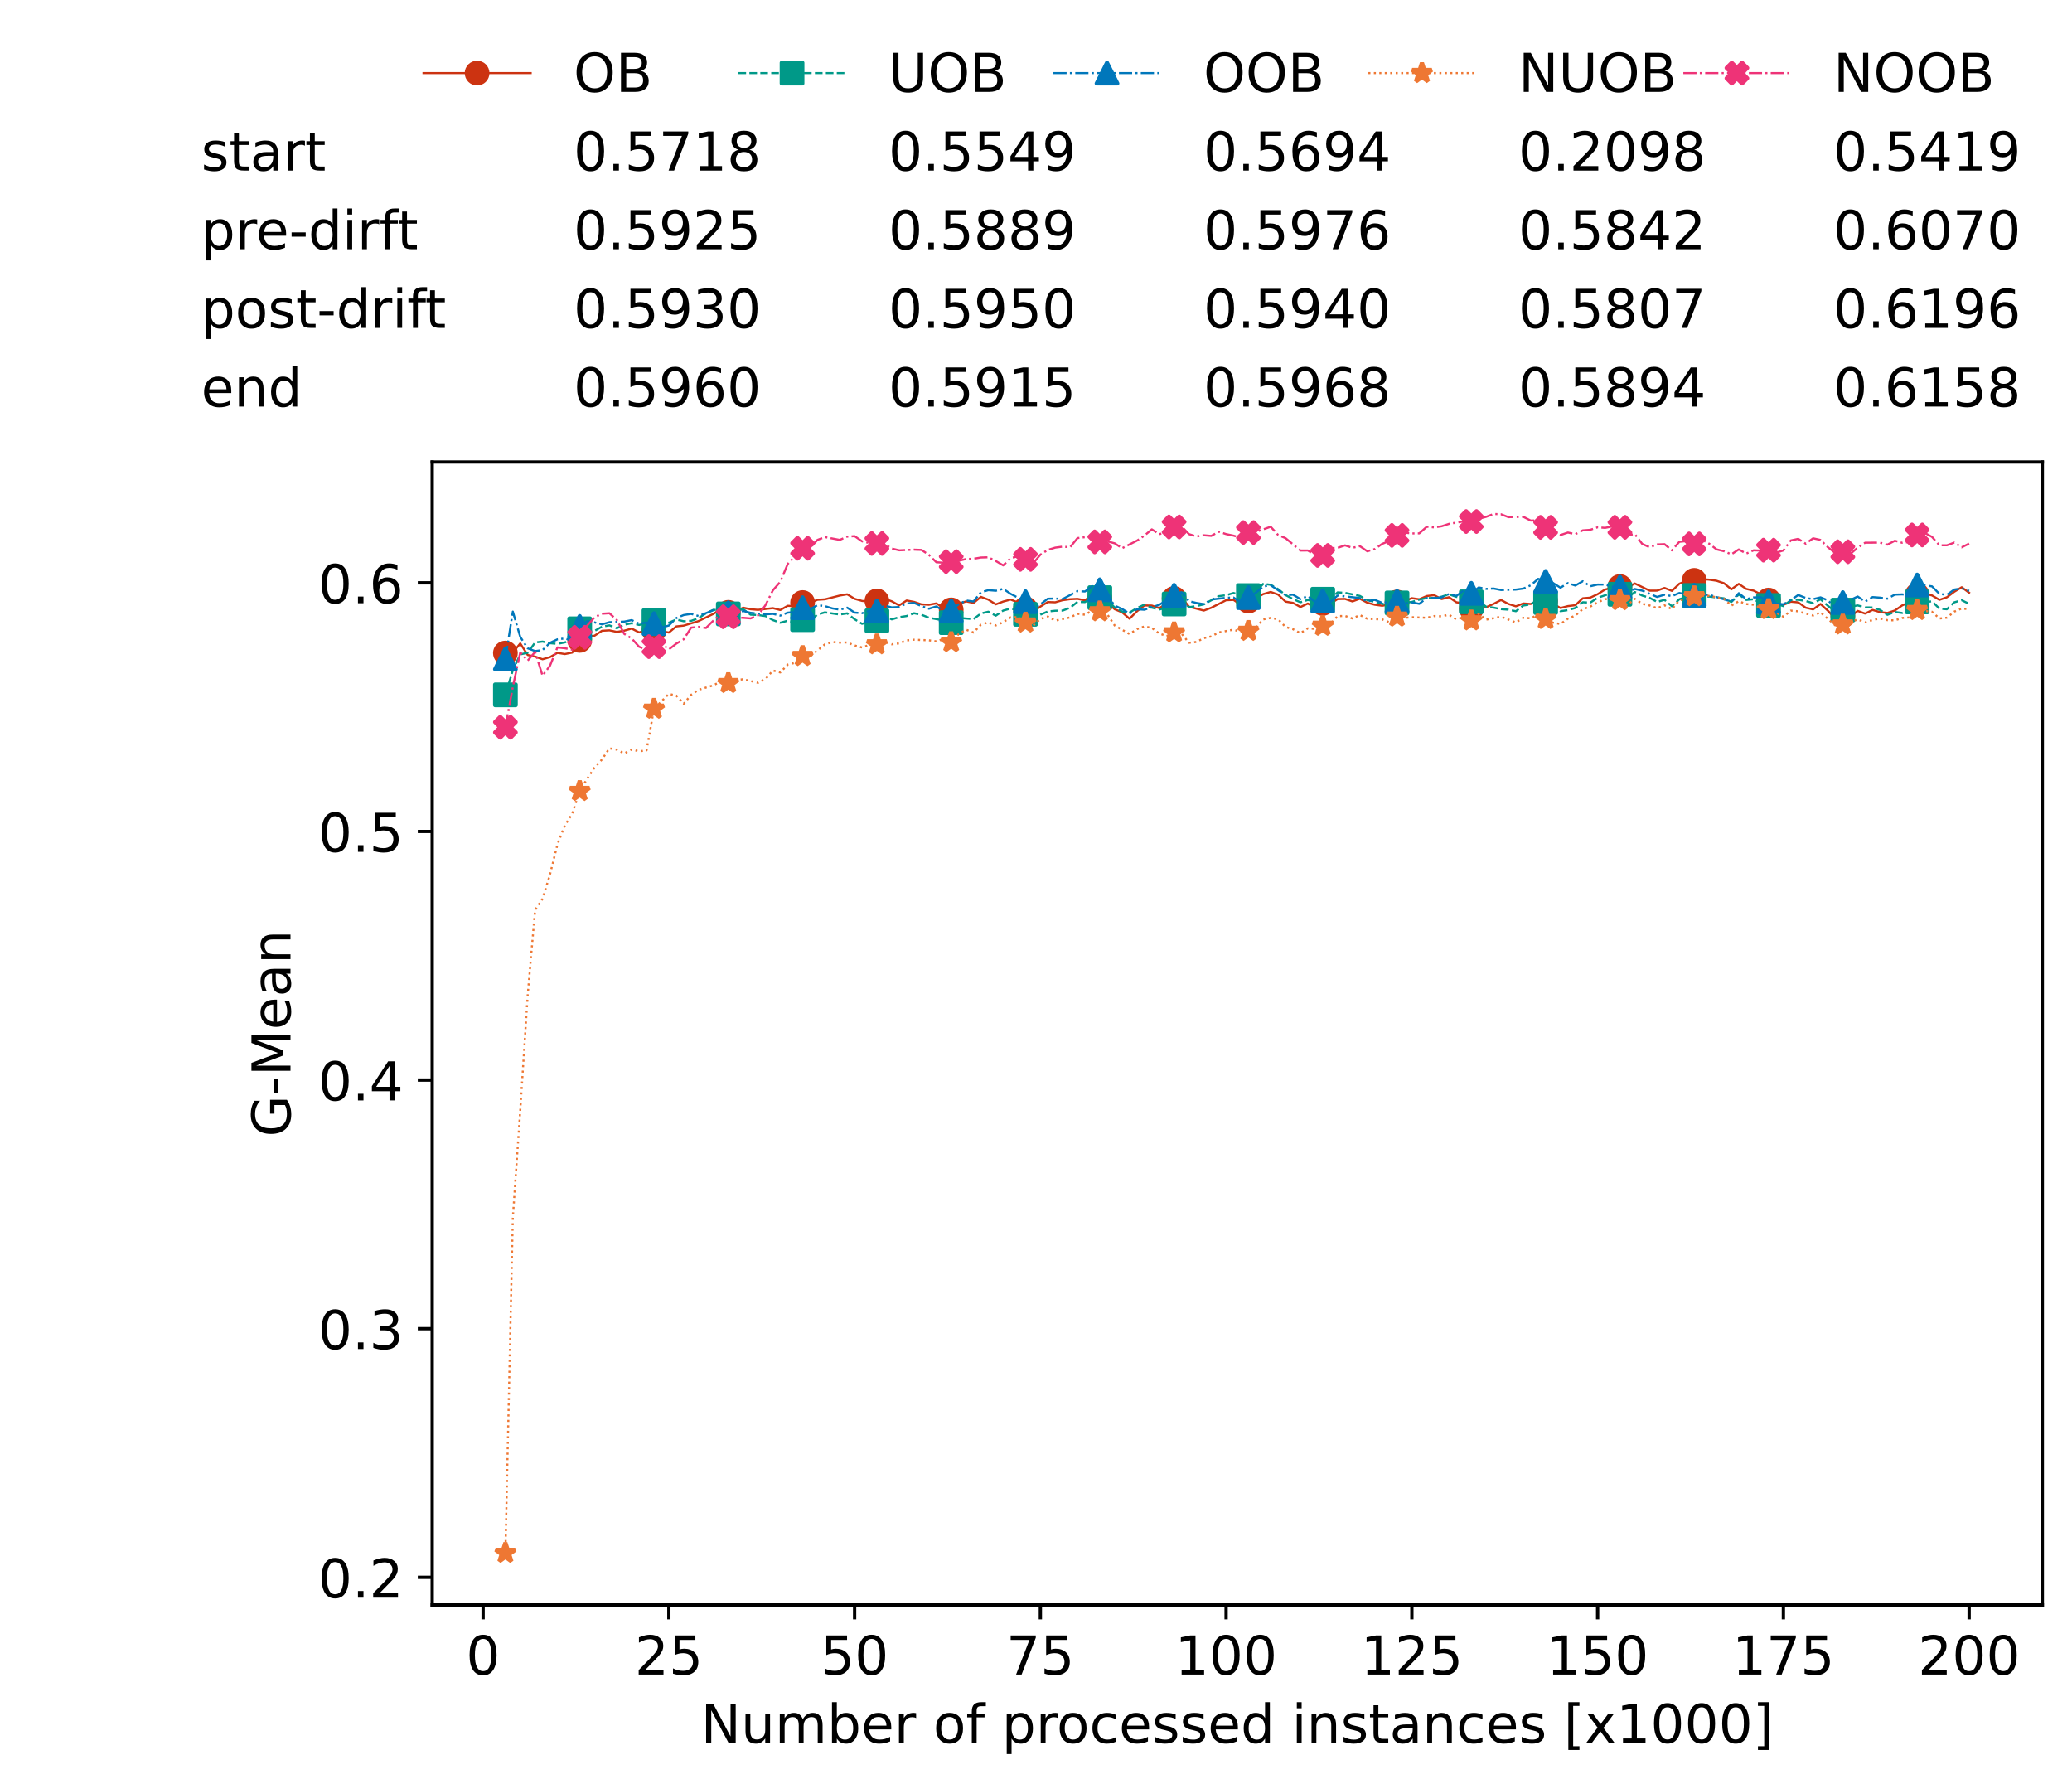 <?xml version="1.0" encoding="utf-8" standalone="no"?>
<!DOCTYPE svg PUBLIC "-//W3C//DTD SVG 1.1//EN"
  "http://www.w3.org/Graphics/SVG/1.1/DTD/svg11.dtd">
<!-- Created with matplotlib (https://matplotlib.org/) -->
<svg height="432.615pt" version="1.1" viewBox="0 0 502.65 432.615" width="502.65pt" xmlns="http://www.w3.org/2000/svg" xmlns:xlink="http://www.w3.org/1999/xlink">
 <defs>
  <style type="text/css">*{stroke-linecap:butt;stroke-linejoin:round;}</style>
 </defs>
 <g id="figure_1">
  <g id="patch_1">
   <path d="M 0 432.615 
L 502.65 432.615 
L 502.65 0 
L 0 0 
z
" style="fill:#ffffff;"/>
  </g>
  <g id="axes_1">
   <g id="patch_2">
    <path d="M 104.85 389.252 
L 495.45 389.252 
L 495.45 112.052 
L 104.85 112.052 
z
" style="fill:#ffffff;"/>
   </g>
   <g id="matplotlib.axis_1">
    <g id="xtick_1">
     <g id="line2d_1">
      <defs>
       <path d="M 0 0 
L 0 3.5 
" id="m20635b9acf" style="stroke:#000000;stroke-width:0.8;"/>
      </defs>
      <g>
       <use style="stroke:#000000;stroke-width:0.8;" x="117.197" xlink:href="#m20635b9acf" y="389.252"/>
      </g>
     </g>
     <g id="text_1">
      <!-- 0 -->
      <g transform="translate(113.061 406.13)scale(0.13 -0.13)">
       <defs>
        <path d="M 31.781 66.406 
Q 24.172 66.406 20.328 58.906 
Q 16.5 51.422 16.5 36.375 
Q 16.5 21.391 20.328 13.891 
Q 24.172 6.391 31.781 6.391 
Q 39.453 6.391 43.281 13.891 
Q 47.125 21.391 47.125 36.375 
Q 47.125 51.422 43.281 58.906 
Q 39.453 66.406 31.781 66.406 
z
M 31.781 74.219 
Q 44.047 74.219 50.516 64.516 
Q 56.984 54.828 56.984 36.375 
Q 56.984 17.969 50.516 8.266 
Q 44.047 -1.422 31.781 -1.422 
Q 19.531 -1.422 13.062 8.266 
Q 6.594 17.969 6.594 36.375 
Q 6.594 54.828 13.062 64.516 
Q 19.531 74.219 31.781 74.219 
z
" id="DejaVuSans-48"/>
       </defs>
       <use xlink:href="#DejaVuSans-48"/>
      </g>
     </g>
    </g>
    <g id="xtick_2">
     <g id="line2d_2">
      <g>
       <use style="stroke:#000000;stroke-width:0.8;" x="162.259" xlink:href="#m20635b9acf" y="389.252"/>
      </g>
     </g>
     <g id="text_2">
      <!-- 25 -->
      <g transform="translate(153.988 406.13)scale(0.13 -0.13)">
       <defs>
        <path d="M 19.188 8.297 
L 53.609 8.297 
L 53.609 0 
L 7.328 0 
L 7.328 8.297 
Q 12.938 14.109 22.625 23.891 
Q 32.328 33.688 34.812 36.531 
Q 39.547 41.844 41.422 45.531 
Q 43.312 49.219 43.312 52.781 
Q 43.312 58.594 39.234 62.25 
Q 35.156 65.922 28.609 65.922 
Q 23.969 65.922 18.812 64.312 
Q 13.672 62.703 7.812 59.422 
L 7.812 69.391 
Q 13.766 71.781 18.938 73 
Q 24.125 74.219 28.422 74.219 
Q 39.75 74.219 46.484 68.547 
Q 53.219 62.891 53.219 53.422 
Q 53.219 48.922 51.531 44.891 
Q 49.859 40.875 45.406 35.406 
Q 44.188 33.984 37.641 27.219 
Q 31.109 20.453 19.188 8.297 
z
" id="DejaVuSans-50"/>
        <path d="M 10.797 72.906 
L 49.516 72.906 
L 49.516 64.594 
L 19.828 64.594 
L 19.828 46.734 
Q 21.969 47.469 24.109 47.828 
Q 26.266 48.188 28.422 48.188 
Q 40.625 48.188 47.75 41.5 
Q 54.891 34.812 54.891 23.391 
Q 54.891 11.625 47.562 5.094 
Q 40.234 -1.422 26.906 -1.422 
Q 22.312 -1.422 17.547 -0.641 
Q 12.797 0.141 7.719 1.703 
L 7.719 11.625 
Q 12.109 9.234 16.797 8.062 
Q 21.484 6.891 26.703 6.891 
Q 35.156 6.891 40.078 11.328 
Q 45.016 15.766 45.016 23.391 
Q 45.016 31 40.078 35.438 
Q 35.156 39.891 26.703 39.891 
Q 22.75 39.891 18.812 39.016 
Q 14.891 38.141 10.797 36.281 
z
" id="DejaVuSans-53"/>
       </defs>
       <use xlink:href="#DejaVuSans-50"/>
       <use x="63.623" xlink:href="#DejaVuSans-53"/>
      </g>
     </g>
    </g>
    <g id="xtick_3">
     <g id="line2d_3">
      <g>
       <use style="stroke:#000000;stroke-width:0.8;" x="207.322" xlink:href="#m20635b9acf" y="389.252"/>
      </g>
     </g>
     <g id="text_3">
      <!-- 50 -->
      <g transform="translate(199.05 406.13)scale(0.13 -0.13)">
       <use xlink:href="#DejaVuSans-53"/>
       <use x="63.623" xlink:href="#DejaVuSans-48"/>
      </g>
     </g>
    </g>
    <g id="xtick_4">
     <g id="line2d_4">
      <g>
       <use style="stroke:#000000;stroke-width:0.8;" x="252.384" xlink:href="#m20635b9acf" y="389.252"/>
      </g>
     </g>
     <g id="text_4">
      <!-- 75 -->
      <g transform="translate(244.113 406.13)scale(0.13 -0.13)">
       <defs>
        <path d="M 8.203 72.906 
L 55.078 72.906 
L 55.078 68.703 
L 28.609 0 
L 18.312 0 
L 43.219 64.594 
L 8.203 64.594 
z
" id="DejaVuSans-55"/>
       </defs>
       <use xlink:href="#DejaVuSans-55"/>
       <use x="63.623" xlink:href="#DejaVuSans-53"/>
      </g>
     </g>
    </g>
    <g id="xtick_5">
     <g id="line2d_5">
      <g>
       <use style="stroke:#000000;stroke-width:0.8;" x="297.446" xlink:href="#m20635b9acf" y="389.252"/>
      </g>
     </g>
     <g id="text_5">
      <!-- 100 -->
      <g transform="translate(285.039 406.13)scale(0.13 -0.13)">
       <defs>
        <path d="M 12.406 8.297 
L 28.516 8.297 
L 28.516 63.922 
L 10.984 60.406 
L 10.984 69.391 
L 28.422 72.906 
L 38.281 72.906 
L 38.281 8.297 
L 54.391 8.297 
L 54.391 0 
L 12.406 0 
z
" id="DejaVuSans-49"/>
       </defs>
       <use xlink:href="#DejaVuSans-49"/>
       <use x="63.623" xlink:href="#DejaVuSans-48"/>
       <use x="127.246" xlink:href="#DejaVuSans-48"/>
      </g>
     </g>
    </g>
    <g id="xtick_6">
     <g id="line2d_6">
      <g>
       <use style="stroke:#000000;stroke-width:0.8;" x="342.509" xlink:href="#m20635b9acf" y="389.252"/>
      </g>
     </g>
     <g id="text_6">
      <!-- 125 -->
      <g transform="translate(330.102 406.13)scale(0.13 -0.13)">
       <use xlink:href="#DejaVuSans-49"/>
       <use x="63.623" xlink:href="#DejaVuSans-50"/>
       <use x="127.246" xlink:href="#DejaVuSans-53"/>
      </g>
     </g>
    </g>
    <g id="xtick_7">
     <g id="line2d_7">
      <g>
       <use style="stroke:#000000;stroke-width:0.8;" x="387.571" xlink:href="#m20635b9acf" y="389.252"/>
      </g>
     </g>
     <g id="text_7">
      <!-- 150 -->
      <g transform="translate(375.164 406.13)scale(0.13 -0.13)">
       <use xlink:href="#DejaVuSans-49"/>
       <use x="63.623" xlink:href="#DejaVuSans-53"/>
       <use x="127.246" xlink:href="#DejaVuSans-48"/>
      </g>
     </g>
    </g>
    <g id="xtick_8">
     <g id="line2d_8">
      <g>
       <use style="stroke:#000000;stroke-width:0.8;" x="432.633" xlink:href="#m20635b9acf" y="389.252"/>
      </g>
     </g>
     <g id="text_8">
      <!-- 175 -->
      <g transform="translate(420.226 406.13)scale(0.13 -0.13)">
       <use xlink:href="#DejaVuSans-49"/>
       <use x="63.623" xlink:href="#DejaVuSans-55"/>
       <use x="127.246" xlink:href="#DejaVuSans-53"/>
      </g>
     </g>
    </g>
    <g id="xtick_9">
     <g id="line2d_9">
      <g>
       <use style="stroke:#000000;stroke-width:0.8;" x="477.695" xlink:href="#m20635b9acf" y="389.252"/>
      </g>
     </g>
     <g id="text_9">
      <!-- 200 -->
      <g transform="translate(465.289 406.13)scale(0.13 -0.13)">
       <use xlink:href="#DejaVuSans-50"/>
       <use x="63.623" xlink:href="#DejaVuSans-48"/>
       <use x="127.246" xlink:href="#DejaVuSans-48"/>
      </g>
     </g>
    </g>
    <g id="text_10">
     <!-- Number of processed instances [x1000] -->
     <g transform="translate(170.025 422.711)scale(0.13 -0.13)">
      <defs>
       <path d="M 9.812 72.906 
L 23.094 72.906 
L 55.422 11.922 
L 55.422 72.906 
L 64.984 72.906 
L 64.984 0 
L 51.703 0 
L 19.391 60.984 
L 19.391 0 
L 9.812 0 
z
" id="DejaVuSans-78"/>
       <path d="M 8.5 21.578 
L 8.5 54.688 
L 17.484 54.688 
L 17.484 21.922 
Q 17.484 14.156 20.5 10.266 
Q 23.531 6.391 29.594 6.391 
Q 36.859 6.391 41.078 11.031 
Q 45.312 15.672 45.312 23.688 
L 45.312 54.688 
L 54.297 54.688 
L 54.297 0 
L 45.312 0 
L 45.312 8.406 
Q 42.047 3.422 37.719 1 
Q 33.406 -1.422 27.688 -1.422 
Q 18.266 -1.422 13.375 4.438 
Q 8.5 10.297 8.5 21.578 
z
M 31.109 56 
z
" id="DejaVuSans-117"/>
       <path d="M 52 44.188 
Q 55.375 50.25 60.062 53.125 
Q 64.75 56 71.094 56 
Q 79.641 56 84.281 50.016 
Q 88.922 44.047 88.922 33.016 
L 88.922 0 
L 79.891 0 
L 79.891 32.719 
Q 79.891 40.578 77.094 44.375 
Q 74.312 48.188 68.609 48.188 
Q 61.625 48.188 57.562 43.547 
Q 53.516 38.922 53.516 30.906 
L 53.516 0 
L 44.484 0 
L 44.484 32.719 
Q 44.484 40.625 41.703 44.406 
Q 38.922 48.188 33.109 48.188 
Q 26.219 48.188 22.156 43.531 
Q 18.109 38.875 18.109 30.906 
L 18.109 0 
L 9.078 0 
L 9.078 54.688 
L 18.109 54.688 
L 18.109 46.188 
Q 21.188 51.219 25.484 53.609 
Q 29.781 56 35.688 56 
Q 41.656 56 45.828 52.969 
Q 50 49.953 52 44.188 
z
" id="DejaVuSans-109"/>
       <path d="M 48.688 27.297 
Q 48.688 37.203 44.609 42.844 
Q 40.531 48.484 33.406 48.484 
Q 26.266 48.484 22.188 42.844 
Q 18.109 37.203 18.109 27.297 
Q 18.109 17.391 22.188 11.75 
Q 26.266 6.109 33.406 6.109 
Q 40.531 6.109 44.609 11.75 
Q 48.688 17.391 48.688 27.297 
z
M 18.109 46.391 
Q 20.953 51.266 25.266 53.625 
Q 29.594 56 35.594 56 
Q 45.562 56 51.781 48.094 
Q 58.016 40.188 58.016 27.297 
Q 58.016 14.406 51.781 6.484 
Q 45.562 -1.422 35.594 -1.422 
Q 29.594 -1.422 25.266 0.953 
Q 20.953 3.328 18.109 8.203 
L 18.109 0 
L 9.078 0 
L 9.078 75.984 
L 18.109 75.984 
z
" id="DejaVuSans-98"/>
       <path d="M 56.203 29.594 
L 56.203 25.203 
L 14.891 25.203 
Q 15.484 15.922 20.484 11.062 
Q 25.484 6.203 34.422 6.203 
Q 39.594 6.203 44.453 7.469 
Q 49.312 8.734 54.109 11.281 
L 54.109 2.781 
Q 49.266 0.734 44.188 -0.344 
Q 39.109 -1.422 33.891 -1.422 
Q 20.797 -1.422 13.156 6.188 
Q 5.516 13.812 5.516 26.812 
Q 5.516 40.234 12.766 48.109 
Q 20.016 56 32.328 56 
Q 43.359 56 49.781 48.891 
Q 56.203 41.797 56.203 29.594 
z
M 47.219 32.234 
Q 47.125 39.594 43.094 43.984 
Q 39.062 48.391 32.422 48.391 
Q 24.906 48.391 20.391 44.141 
Q 15.875 39.891 15.188 32.172 
z
" id="DejaVuSans-101"/>
       <path d="M 41.109 46.297 
Q 39.594 47.172 37.812 47.578 
Q 36.031 48 33.891 48 
Q 26.266 48 22.188 43.047 
Q 18.109 38.094 18.109 28.812 
L 18.109 0 
L 9.078 0 
L 9.078 54.688 
L 18.109 54.688 
L 18.109 46.188 
Q 20.953 51.172 25.484 53.578 
Q 30.031 56 36.531 56 
Q 37.453 56 38.578 55.875 
Q 39.703 55.766 41.062 55.516 
z
" id="DejaVuSans-114"/>
       <path id="DejaVuSans-32"/>
       <path d="M 30.609 48.391 
Q 23.391 48.391 19.188 42.75 
Q 14.984 37.109 14.984 27.297 
Q 14.984 17.484 19.156 11.844 
Q 23.344 6.203 30.609 6.203 
Q 37.797 6.203 41.984 11.859 
Q 46.188 17.531 46.188 27.297 
Q 46.188 37.016 41.984 42.703 
Q 37.797 48.391 30.609 48.391 
z
M 30.609 56 
Q 42.328 56 49.016 48.375 
Q 55.719 40.766 55.719 27.297 
Q 55.719 13.875 49.016 6.219 
Q 42.328 -1.422 30.609 -1.422 
Q 18.844 -1.422 12.172 6.219 
Q 5.516 13.875 5.516 27.297 
Q 5.516 40.766 12.172 48.375 
Q 18.844 56 30.609 56 
z
" id="DejaVuSans-111"/>
       <path d="M 37.109 75.984 
L 37.109 68.5 
L 28.516 68.5 
Q 23.688 68.5 21.797 66.547 
Q 19.922 64.594 19.922 59.516 
L 19.922 54.688 
L 34.719 54.688 
L 34.719 47.703 
L 19.922 47.703 
L 19.922 0 
L 10.891 0 
L 10.891 47.703 
L 2.297 47.703 
L 2.297 54.688 
L 10.891 54.688 
L 10.891 58.5 
Q 10.891 67.625 15.141 71.797 
Q 19.391 75.984 28.609 75.984 
z
" id="DejaVuSans-102"/>
       <path d="M 18.109 8.203 
L 18.109 -20.797 
L 9.078 -20.797 
L 9.078 54.688 
L 18.109 54.688 
L 18.109 46.391 
Q 20.953 51.266 25.266 53.625 
Q 29.594 56 35.594 56 
Q 45.562 56 51.781 48.094 
Q 58.016 40.188 58.016 27.297 
Q 58.016 14.406 51.781 6.484 
Q 45.562 -1.422 35.594 -1.422 
Q 29.594 -1.422 25.266 0.953 
Q 20.953 3.328 18.109 8.203 
z
M 48.688 27.297 
Q 48.688 37.203 44.609 42.844 
Q 40.531 48.484 33.406 48.484 
Q 26.266 48.484 22.188 42.844 
Q 18.109 37.203 18.109 27.297 
Q 18.109 17.391 22.188 11.75 
Q 26.266 6.109 33.406 6.109 
Q 40.531 6.109 44.609 11.75 
Q 48.688 17.391 48.688 27.297 
z
" id="DejaVuSans-112"/>
       <path d="M 48.781 52.594 
L 48.781 44.188 
Q 44.969 46.297 41.141 47.344 
Q 37.312 48.391 33.406 48.391 
Q 24.656 48.391 19.812 42.844 
Q 14.984 37.312 14.984 27.297 
Q 14.984 17.281 19.812 11.734 
Q 24.656 6.203 33.406 6.203 
Q 37.312 6.203 41.141 7.25 
Q 44.969 8.297 48.781 10.406 
L 48.781 2.094 
Q 45.016 0.344 40.984 -0.531 
Q 36.969 -1.422 32.422 -1.422 
Q 20.062 -1.422 12.781 6.344 
Q 5.516 14.109 5.516 27.297 
Q 5.516 40.672 12.859 48.328 
Q 20.219 56 33.016 56 
Q 37.156 56 41.109 55.141 
Q 45.062 54.297 48.781 52.594 
z
" id="DejaVuSans-99"/>
       <path d="M 44.281 53.078 
L 44.281 44.578 
Q 40.484 46.531 36.375 47.5 
Q 32.281 48.484 27.875 48.484 
Q 21.188 48.484 17.844 46.438 
Q 14.5 44.391 14.5 40.281 
Q 14.5 37.156 16.891 35.375 
Q 19.281 33.594 26.516 31.984 
L 29.594 31.297 
Q 39.156 29.25 43.188 25.516 
Q 47.219 21.781 47.219 15.094 
Q 47.219 7.469 41.188 3.016 
Q 35.156 -1.422 24.609 -1.422 
Q 20.219 -1.422 15.453 -0.562 
Q 10.688 0.297 5.422 2 
L 5.422 11.281 
Q 10.406 8.688 15.234 7.391 
Q 20.062 6.109 24.812 6.109 
Q 31.156 6.109 34.562 8.281 
Q 37.984 10.453 37.984 14.406 
Q 37.984 18.062 35.516 20.016 
Q 33.062 21.969 24.703 23.781 
L 21.578 24.516 
Q 13.234 26.266 9.516 29.906 
Q 5.812 33.547 5.812 39.891 
Q 5.812 47.609 11.281 51.797 
Q 16.75 56 26.812 56 
Q 31.781 56 36.172 55.266 
Q 40.578 54.547 44.281 53.078 
z
" id="DejaVuSans-115"/>
       <path d="M 45.406 46.391 
L 45.406 75.984 
L 54.391 75.984 
L 54.391 0 
L 45.406 0 
L 45.406 8.203 
Q 42.578 3.328 38.25 0.953 
Q 33.938 -1.422 27.875 -1.422 
Q 17.969 -1.422 11.734 6.484 
Q 5.516 14.406 5.516 27.297 
Q 5.516 40.188 11.734 48.094 
Q 17.969 56 27.875 56 
Q 33.938 56 38.25 53.625 
Q 42.578 51.266 45.406 46.391 
z
M 14.797 27.297 
Q 14.797 17.391 18.875 11.75 
Q 22.953 6.109 30.078 6.109 
Q 37.203 6.109 41.297 11.75 
Q 45.406 17.391 45.406 27.297 
Q 45.406 37.203 41.297 42.844 
Q 37.203 48.484 30.078 48.484 
Q 22.953 48.484 18.875 42.844 
Q 14.797 37.203 14.797 27.297 
z
" id="DejaVuSans-100"/>
       <path d="M 9.422 54.688 
L 18.406 54.688 
L 18.406 0 
L 9.422 0 
z
M 9.422 75.984 
L 18.406 75.984 
L 18.406 64.594 
L 9.422 64.594 
z
" id="DejaVuSans-105"/>
       <path d="M 54.891 33.016 
L 54.891 0 
L 45.906 0 
L 45.906 32.719 
Q 45.906 40.484 42.875 44.328 
Q 39.844 48.188 33.797 48.188 
Q 26.516 48.188 22.312 43.547 
Q 18.109 38.922 18.109 30.906 
L 18.109 0 
L 9.078 0 
L 9.078 54.688 
L 18.109 54.688 
L 18.109 46.188 
Q 21.344 51.125 25.703 53.562 
Q 30.078 56 35.797 56 
Q 45.219 56 50.047 50.172 
Q 54.891 44.344 54.891 33.016 
z
" id="DejaVuSans-110"/>
       <path d="M 18.312 70.219 
L 18.312 54.688 
L 36.812 54.688 
L 36.812 47.703 
L 18.312 47.703 
L 18.312 18.016 
Q 18.312 11.328 20.141 9.422 
Q 21.969 7.516 27.594 7.516 
L 36.812 7.516 
L 36.812 0 
L 27.594 0 
Q 17.188 0 13.234 3.875 
Q 9.281 7.766 9.281 18.016 
L 9.281 47.703 
L 2.688 47.703 
L 2.688 54.688 
L 9.281 54.688 
L 9.281 70.219 
z
" id="DejaVuSans-116"/>
       <path d="M 34.281 27.484 
Q 23.391 27.484 19.188 25 
Q 14.984 22.516 14.984 16.5 
Q 14.984 11.719 18.141 8.906 
Q 21.297 6.109 26.703 6.109 
Q 34.188 6.109 38.703 11.406 
Q 43.219 16.703 43.219 25.484 
L 43.219 27.484 
z
M 52.203 31.203 
L 52.203 0 
L 43.219 0 
L 43.219 8.297 
Q 40.141 3.328 35.547 0.953 
Q 30.953 -1.422 24.312 -1.422 
Q 15.922 -1.422 10.953 3.297 
Q 6 8.016 6 15.922 
Q 6 25.141 12.172 29.828 
Q 18.359 34.516 30.609 34.516 
L 43.219 34.516 
L 43.219 35.406 
Q 43.219 41.609 39.141 45 
Q 35.062 48.391 27.688 48.391 
Q 23 48.391 18.547 47.266 
Q 14.109 46.141 10.016 43.891 
L 10.016 52.203 
Q 14.938 54.109 19.578 55.047 
Q 24.219 56 28.609 56 
Q 40.484 56 46.344 49.844 
Q 52.203 43.703 52.203 31.203 
z
" id="DejaVuSans-97"/>
       <path d="M 8.594 75.984 
L 29.297 75.984 
L 29.297 69 
L 17.578 69 
L 17.578 -6.203 
L 29.297 -6.203 
L 29.297 -13.188 
L 8.594 -13.188 
z
" id="DejaVuSans-91"/>
       <path d="M 54.891 54.688 
L 35.109 28.078 
L 55.906 0 
L 45.312 0 
L 29.391 21.484 
L 13.484 0 
L 2.875 0 
L 24.125 28.609 
L 4.688 54.688 
L 15.281 54.688 
L 29.781 35.203 
L 44.281 54.688 
z
" id="DejaVuSans-120"/>
       <path d="M 30.422 75.984 
L 30.422 -13.188 
L 9.719 -13.188 
L 9.719 -6.203 
L 21.391 -6.203 
L 21.391 69 
L 9.719 69 
L 9.719 75.984 
z
" id="DejaVuSans-93"/>
      </defs>
      <use xlink:href="#DejaVuSans-78"/>
      <use x="74.805" xlink:href="#DejaVuSans-117"/>
      <use x="138.184" xlink:href="#DejaVuSans-109"/>
      <use x="235.596" xlink:href="#DejaVuSans-98"/>
      <use x="299.072" xlink:href="#DejaVuSans-101"/>
      <use x="360.596" xlink:href="#DejaVuSans-114"/>
      <use x="401.709" xlink:href="#DejaVuSans-32"/>
      <use x="433.496" xlink:href="#DejaVuSans-111"/>
      <use x="494.678" xlink:href="#DejaVuSans-102"/>
      <use x="529.883" xlink:href="#DejaVuSans-32"/>
      <use x="561.67" xlink:href="#DejaVuSans-112"/>
      <use x="625.146" xlink:href="#DejaVuSans-114"/>
      <use x="664.01" xlink:href="#DejaVuSans-111"/>
      <use x="725.191" xlink:href="#DejaVuSans-99"/>
      <use x="780.172" xlink:href="#DejaVuSans-101"/>
      <use x="841.695" xlink:href="#DejaVuSans-115"/>
      <use x="893.795" xlink:href="#DejaVuSans-115"/>
      <use x="945.895" xlink:href="#DejaVuSans-101"/>
      <use x="1007.418" xlink:href="#DejaVuSans-100"/>
      <use x="1070.895" xlink:href="#DejaVuSans-32"/>
      <use x="1102.682" xlink:href="#DejaVuSans-105"/>
      <use x="1130.465" xlink:href="#DejaVuSans-110"/>
      <use x="1193.844" xlink:href="#DejaVuSans-115"/>
      <use x="1245.943" xlink:href="#DejaVuSans-116"/>
      <use x="1285.152" xlink:href="#DejaVuSans-97"/>
      <use x="1346.432" xlink:href="#DejaVuSans-110"/>
      <use x="1409.811" xlink:href="#DejaVuSans-99"/>
      <use x="1464.791" xlink:href="#DejaVuSans-101"/>
      <use x="1526.314" xlink:href="#DejaVuSans-115"/>
      <use x="1578.414" xlink:href="#DejaVuSans-32"/>
      <use x="1610.201" xlink:href="#DejaVuSans-91"/>
      <use x="1649.215" xlink:href="#DejaVuSans-120"/>
      <use x="1708.395" xlink:href="#DejaVuSans-49"/>
      <use x="1772.018" xlink:href="#DejaVuSans-48"/>
      <use x="1835.641" xlink:href="#DejaVuSans-48"/>
      <use x="1899.264" xlink:href="#DejaVuSans-48"/>
      <use x="1962.887" xlink:href="#DejaVuSans-93"/>
     </g>
    </g>
   </g>
   <g id="matplotlib.axis_2">
    <g id="ytick_1">
     <g id="line2d_10">
      <defs>
       <path d="M 0 0 
L -3.5 0 
" id="mcdccd2d2aa" style="stroke:#000000;stroke-width:0.8;"/>
      </defs>
      <g>
       <use style="stroke:#000000;stroke-width:0.8;" x="104.85" xlink:href="#mcdccd2d2aa" y="382.547"/>
      </g>
     </g>
     <g id="text_11">
      <!-- 0.2 -->
      <g transform="translate(77.176 387.486)scale(0.13 -0.13)">
       <defs>
        <path d="M 10.688 12.406 
L 21 12.406 
L 21 0 
L 10.688 0 
z
" id="DejaVuSans-46"/>
       </defs>
       <use xlink:href="#DejaVuSans-48"/>
       <use x="63.623" xlink:href="#DejaVuSans-46"/>
       <use x="95.41" xlink:href="#DejaVuSans-50"/>
      </g>
     </g>
    </g>
    <g id="ytick_2">
     <g id="line2d_11">
      <g>
       <use style="stroke:#000000;stroke-width:0.8;" x="104.85" xlink:href="#mcdccd2d2aa" y="322.25"/>
      </g>
     </g>
     <g id="text_12">
      <!-- 0.3 -->
      <g transform="translate(77.176 327.189)scale(0.13 -0.13)">
       <defs>
        <path d="M 40.578 39.312 
Q 47.656 37.797 51.625 33 
Q 55.609 28.219 55.609 21.188 
Q 55.609 10.406 48.188 4.484 
Q 40.766 -1.422 27.094 -1.422 
Q 22.516 -1.422 17.656 -0.516 
Q 12.797 0.391 7.625 2.203 
L 7.625 11.719 
Q 11.719 9.328 16.594 8.109 
Q 21.484 6.891 26.812 6.891 
Q 36.078 6.891 40.938 10.547 
Q 45.797 14.203 45.797 21.188 
Q 45.797 27.641 41.281 31.266 
Q 36.766 34.906 28.719 34.906 
L 20.219 34.906 
L 20.219 43.016 
L 29.109 43.016 
Q 36.375 43.016 40.234 45.922 
Q 44.094 48.828 44.094 54.297 
Q 44.094 59.906 40.109 62.906 
Q 36.141 65.922 28.719 65.922 
Q 24.656 65.922 20.016 65.031 
Q 15.375 64.156 9.812 62.312 
L 9.812 71.094 
Q 15.438 72.656 20.344 73.438 
Q 25.25 74.219 29.594 74.219 
Q 40.828 74.219 47.359 69.109 
Q 53.906 64.016 53.906 55.328 
Q 53.906 49.266 50.438 45.094 
Q 46.969 40.922 40.578 39.312 
z
" id="DejaVuSans-51"/>
       </defs>
       <use xlink:href="#DejaVuSans-48"/>
       <use x="63.623" xlink:href="#DejaVuSans-46"/>
       <use x="95.41" xlink:href="#DejaVuSans-51"/>
      </g>
     </g>
    </g>
    <g id="ytick_3">
     <g id="line2d_12">
      <g>
       <use style="stroke:#000000;stroke-width:0.8;" x="104.85" xlink:href="#mcdccd2d2aa" y="261.954"/>
      </g>
     </g>
     <g id="text_13">
      <!-- 0.4 -->
      <g transform="translate(77.176 266.893)scale(0.13 -0.13)">
       <defs>
        <path d="M 37.797 64.312 
L 12.891 25.391 
L 37.797 25.391 
z
M 35.203 72.906 
L 47.609 72.906 
L 47.609 25.391 
L 58.016 25.391 
L 58.016 17.188 
L 47.609 17.188 
L 47.609 0 
L 37.797 0 
L 37.797 17.188 
L 4.891 17.188 
L 4.891 26.703 
z
" id="DejaVuSans-52"/>
       </defs>
       <use xlink:href="#DejaVuSans-48"/>
       <use x="63.623" xlink:href="#DejaVuSans-46"/>
       <use x="95.41" xlink:href="#DejaVuSans-52"/>
      </g>
     </g>
    </g>
    <g id="ytick_4">
     <g id="line2d_13">
      <g>
       <use style="stroke:#000000;stroke-width:0.8;" x="104.85" xlink:href="#mcdccd2d2aa" y="201.657"/>
      </g>
     </g>
     <g id="text_14">
      <!-- 0.5 -->
      <g transform="translate(77.176 206.596)scale(0.13 -0.13)">
       <use xlink:href="#DejaVuSans-48"/>
       <use x="63.623" xlink:href="#DejaVuSans-46"/>
       <use x="95.41" xlink:href="#DejaVuSans-53"/>
      </g>
     </g>
    </g>
    <g id="ytick_5">
     <g id="line2d_14">
      <g>
       <use style="stroke:#000000;stroke-width:0.8;" x="104.85" xlink:href="#mcdccd2d2aa" y="141.361"/>
      </g>
     </g>
     <g id="text_15">
      <!-- 0.6 -->
      <g transform="translate(77.176 146.3)scale(0.13 -0.13)">
       <defs>
        <path d="M 33.016 40.375 
Q 26.375 40.375 22.484 35.828 
Q 18.609 31.297 18.609 23.391 
Q 18.609 15.531 22.484 10.953 
Q 26.375 6.391 33.016 6.391 
Q 39.656 6.391 43.531 10.953 
Q 47.406 15.531 47.406 23.391 
Q 47.406 31.297 43.531 35.828 
Q 39.656 40.375 33.016 40.375 
z
M 52.594 71.297 
L 52.594 62.312 
Q 48.875 64.062 45.094 64.984 
Q 41.312 65.922 37.594 65.922 
Q 27.828 65.922 22.672 59.328 
Q 17.531 52.734 16.797 39.406 
Q 19.672 43.656 24.016 45.922 
Q 28.375 48.188 33.594 48.188 
Q 44.578 48.188 50.953 41.516 
Q 57.328 34.859 57.328 23.391 
Q 57.328 12.156 50.688 5.359 
Q 44.047 -1.422 33.016 -1.422 
Q 20.359 -1.422 13.672 8.266 
Q 6.984 17.969 6.984 36.375 
Q 6.984 53.656 15.188 63.938 
Q 23.391 74.219 37.203 74.219 
Q 40.922 74.219 44.703 73.484 
Q 48.484 72.75 52.594 71.297 
z
" id="DejaVuSans-54"/>
       </defs>
       <use xlink:href="#DejaVuSans-48"/>
       <use x="63.623" xlink:href="#DejaVuSans-46"/>
       <use x="95.41" xlink:href="#DejaVuSans-54"/>
      </g>
     </g>
    </g>
    <g id="text_16">
     <!-- G-Mean -->
     <g transform="translate(70.472 275.744)rotate(-90)scale(0.13 -0.13)">
      <defs>
       <path d="M 59.516 10.406 
L 59.516 29.984 
L 43.406 29.984 
L 43.406 38.094 
L 69.281 38.094 
L 69.281 6.781 
Q 63.578 2.734 56.688 0.656 
Q 49.812 -1.422 42 -1.422 
Q 24.906 -1.422 15.25 8.562 
Q 5.609 18.562 5.609 36.375 
Q 5.609 54.25 15.25 64.234 
Q 24.906 74.219 42 74.219 
Q 49.125 74.219 55.547 72.453 
Q 61.969 70.703 67.391 67.281 
L 67.391 56.781 
Q 61.922 61.422 55.766 63.766 
Q 49.609 66.109 42.828 66.109 
Q 29.438 66.109 22.719 58.641 
Q 16.016 51.172 16.016 36.375 
Q 16.016 21.625 22.719 14.156 
Q 29.438 6.688 42.828 6.688 
Q 48.047 6.688 52.141 7.594 
Q 56.25 8.5 59.516 10.406 
z
" id="DejaVuSans-71"/>
       <path d="M 4.891 31.391 
L 31.203 31.391 
L 31.203 23.391 
L 4.891 23.391 
z
" id="DejaVuSans-45"/>
       <path d="M 9.812 72.906 
L 24.516 72.906 
L 43.109 23.297 
L 61.812 72.906 
L 76.516 72.906 
L 76.516 0 
L 66.891 0 
L 66.891 64.016 
L 48.094 14.016 
L 38.188 14.016 
L 19.391 64.016 
L 19.391 0 
L 9.812 0 
z
" id="DejaVuSans-77"/>
      </defs>
      <use xlink:href="#DejaVuSans-71"/>
      <use x="77.49" xlink:href="#DejaVuSans-45"/>
      <use x="113.574" xlink:href="#DejaVuSans-77"/>
      <use x="199.854" xlink:href="#DejaVuSans-101"/>
      <use x="261.377" xlink:href="#DejaVuSans-97"/>
      <use x="322.656" xlink:href="#DejaVuSans-110"/>
     </g>
    </g>
   </g>
   <g id="line2d_15"/>
   <g id="line2d_16"/>
   <g id="line2d_17"/>
   <g id="line2d_18"/>
   <g id="line2d_19"/>
   <g id="line2d_20">
    <path clip-path="url(#pff0e985ee3)" d="M 122.605 158.391 
L 124.407 158.266 
L 126.21 156.054 
L 128.012 158.865 
L 129.815 159.246 
L 131.617 159.895 
L 133.419 159.376 
L 135.222 158.342 
L 137.024 158.634 
L 138.827 158.278 
L 140.629 155.318 
L 142.432 154.424 
L 144.234 154.178 
L 146.037 152.987 
L 147.839 152.881 
L 149.642 153.261 
L 151.444 152.957 
L 153.247 152.457 
L 155.049 153.389 
L 156.852 152.789 
L 160.457 153.075 
L 162.259 153.42 
L 164.062 151.927 
L 165.864 151.733 
L 169.469 150.633 
L 173.074 148.884 
L 174.877 147.747 
L 176.679 148.511 
L 178.482 148.27 
L 180.284 147.381 
L 182.087 147.761 
L 183.889 147.905 
L 187.494 147.492 
L 189.297 147.948 
L 191.099 146.924 
L 192.902 147.026 
L 194.704 146.135 
L 196.507 146.242 
L 198.309 145.462 
L 200.112 145.355 
L 203.717 144.438 
L 205.519 144.133 
L 207.322 145.23 
L 209.124 145.742 
L 210.927 145.885 
L 212.729 145.745 
L 214.532 145.186 
L 216.334 145.833 
L 218.137 146.825 
L 219.939 145.635 
L 221.742 145.975 
L 223.544 146.574 
L 225.347 146.673 
L 227.149 146.342 
L 228.952 147.456 
L 230.754 147.918 
L 232.557 146.506 
L 234.359 145.846 
L 236.162 146.227 
L 237.964 144.759 
L 239.767 145.425 
L 241.569 146.576 
L 243.372 145.89 
L 245.174 145.411 
L 246.976 146.131 
L 248.779 147.638 
L 250.581 148.433 
L 252.384 147.116 
L 254.186 146.013 
L 255.989 146.074 
L 257.791 145.564 
L 259.594 145.324 
L 261.396 145.241 
L 263.199 145.596 
L 265.001 144.169 
L 266.804 145.077 
L 268.606 146.149 
L 270.409 147.755 
L 272.211 148.508 
L 274.014 150.058 
L 275.816 148.259 
L 277.619 146.844 
L 279.421 146.871 
L 281.224 147.492 
L 283.026 146.441 
L 284.829 145.148 
L 286.631 144.842 
L 288.434 147.146 
L 292.039 148.083 
L 293.841 147.404 
L 297.446 145.57 
L 299.249 145.495 
L 301.051 146.717 
L 302.854 145.791 
L 304.656 145.096 
L 306.459 144.079 
L 308.261 143.564 
L 310.064 144.2 
L 311.866 145.913 
L 313.669 146.214 
L 315.471 147.224 
L 317.274 146.371 
L 319.076 147.404 
L 320.879 146.356 
L 322.681 146.47 
L 324.484 145.289 
L 326.286 145.253 
L 328.089 145.861 
L 329.891 145.205 
L 331.694 146.169 
L 333.496 146.665 
L 335.299 146.91 
L 337.101 146.613 
L 338.904 146.012 
L 340.706 145.742 
L 342.509 145.076 
L 344.311 145.335 
L 346.114 144.553 
L 347.916 144.345 
L 349.719 145.292 
L 351.521 144.839 
L 353.324 146.083 
L 355.126 146.286 
L 356.928 147.622 
L 358.731 146.818 
L 360.533 147.273 
L 362.336 146.459 
L 364.138 145.514 
L 365.941 146.478 
L 367.743 147.05 
L 369.546 146.355 
L 371.348 146.484 
L 373.151 145.673 
L 374.953 145.776 
L 376.756 146.425 
L 378.558 147.466 
L 380.361 146.998 
L 382.163 146.779 
L 383.966 145.104 
L 385.768 144.951 
L 387.571 144.106 
L 389.373 142.976 
L 391.176 142.543 
L 392.978 142.251 
L 394.781 142.497 
L 396.583 141.514 
L 400.188 143.248 
L 401.991 143.247 
L 403.793 142.592 
L 405.596 143.307 
L 407.398 141.57 
L 409.201 140.848 
L 411.003 140.759 
L 412.806 140.442 
L 414.608 140.583 
L 416.411 140.852 
L 418.213 141.449 
L 420.016 142.927 
L 421.818 141.617 
L 423.621 142.829 
L 425.423 143.244 
L 427.226 144.168 
L 429.028 145.541 
L 430.831 146.435 
L 432.633 146.693 
L 434.436 145.924 
L 436.238 146.092 
L 438.041 147.387 
L 439.843 147.794 
L 441.646 146.485 
L 443.448 148.13 
L 445.251 150.095 
L 447.053 149.388 
L 448.856 149.58 
L 450.658 148.165 
L 452.461 148.82 
L 454.263 147.93 
L 456.066 148.45 
L 457.868 148.66 
L 459.671 148.063 
L 461.473 146.824 
L 463.276 146.04 
L 465.078 144.276 
L 466.881 143.966 
L 468.683 144.408 
L 470.485 145.476 
L 472.288 144.857 
L 474.09 143.517 
L 475.893 142.422 
L 477.695 143.754 
L 477.695 143.754 
" style="fill:none;stroke:#cc3311;stroke-linecap:square;stroke-width:0.5;"/>
    <defs>
     <path d="M 0 2.5 
C 0.663 2.5 1.299 2.237 1.768 1.768 
C 2.237 1.299 2.5 0.663 2.5 0 
C 2.5 -0.663 2.237 -1.299 1.768 -1.768 
C 1.299 -2.237 0.663 -2.5 0 -2.5 
C -0.663 -2.5 -1.299 -2.237 -1.768 -1.768 
C -2.237 -1.299 -2.5 -0.663 -2.5 0 
C -2.5 0.663 -2.237 1.299 -1.768 1.768 
C -1.299 2.237 -0.663 2.5 0 2.5 
z
" id="m2dee1cd02c" style="stroke:#cc3311;"/>
    </defs>
    <g clip-path="url(#pff0e985ee3)">
     <use style="fill:#cc3311;stroke:#cc3311;" x="122.605" xlink:href="#m2dee1cd02c" y="158.391"/>
     <use style="fill:#cc3311;stroke:#cc3311;" x="140.629" xlink:href="#m2dee1cd02c" y="155.318"/>
     <use style="fill:#cc3311;stroke:#cc3311;" x="158.654" xlink:href="#m2dee1cd02c" y="152.954"/>
     <use style="fill:#cc3311;stroke:#cc3311;" x="176.679" xlink:href="#m2dee1cd02c" y="148.511"/>
     <use style="fill:#cc3311;stroke:#cc3311;" x="194.704" xlink:href="#m2dee1cd02c" y="146.135"/>
     <use style="fill:#cc3311;stroke:#cc3311;" x="212.729" xlink:href="#m2dee1cd02c" y="145.745"/>
     <use style="fill:#cc3311;stroke:#cc3311;" x="230.754" xlink:href="#m2dee1cd02c" y="147.918"/>
     <use style="fill:#cc3311;stroke:#cc3311;" x="248.779" xlink:href="#m2dee1cd02c" y="147.638"/>
     <use style="fill:#cc3311;stroke:#cc3311;" x="266.804" xlink:href="#m2dee1cd02c" y="145.077"/>
     <use style="fill:#cc3311;stroke:#cc3311;" x="284.829" xlink:href="#m2dee1cd02c" y="145.148"/>
     <use style="fill:#cc3311;stroke:#cc3311;" x="302.854" xlink:href="#m2dee1cd02c" y="145.791"/>
     <use style="fill:#cc3311;stroke:#cc3311;" x="320.879" xlink:href="#m2dee1cd02c" y="146.356"/>
     <use style="fill:#cc3311;stroke:#cc3311;" x="338.904" xlink:href="#m2dee1cd02c" y="146.012"/>
     <use style="fill:#cc3311;stroke:#cc3311;" x="356.928" xlink:href="#m2dee1cd02c" y="147.622"/>
     <use style="fill:#cc3311;stroke:#cc3311;" x="374.953" xlink:href="#m2dee1cd02c" y="145.776"/>
     <use style="fill:#cc3311;stroke:#cc3311;" x="392.978" xlink:href="#m2dee1cd02c" y="142.251"/>
     <use style="fill:#cc3311;stroke:#cc3311;" x="411.003" xlink:href="#m2dee1cd02c" y="140.759"/>
     <use style="fill:#cc3311;stroke:#cc3311;" x="429.028" xlink:href="#m2dee1cd02c" y="145.541"/>
     <use style="fill:#cc3311;stroke:#cc3311;" x="447.053" xlink:href="#m2dee1cd02c" y="149.388"/>
     <use style="fill:#cc3311;stroke:#cc3311;" x="465.078" xlink:href="#m2dee1cd02c" y="144.276"/>
    </g>
   </g>
   <g id="line2d_21"/>
   <g id="line2d_22"/>
   <g id="line2d_23"/>
   <g id="line2d_24"/>
   <g id="line2d_25">
    <path clip-path="url(#pff0e985ee3)" d="M 122.605 168.525 
L 124.407 162.557 
L 126.21 158.71 
L 128.012 158.32 
L 129.815 155.826 
L 131.617 155.61 
L 133.419 156.001 
L 135.222 156.158 
L 137.024 155.808 
L 138.827 155.111 
L 140.629 152.507 
L 142.432 153.284 
L 144.234 153.027 
L 146.037 151.985 
L 147.839 151.671 
L 149.642 152.367 
L 151.444 151.504 
L 153.247 151.15 
L 155.049 151.569 
L 156.852 151.176 
L 158.654 150.516 
L 160.457 150.693 
L 162.259 151.031 
L 164.062 150.244 
L 165.864 150.672 
L 167.667 150.581 
L 169.469 149.923 
L 171.272 148.732 
L 173.074 147.895 
L 174.877 148.026 
L 176.679 148.888 
L 178.482 148.212 
L 180.284 147.742 
L 182.087 149.081 
L 183.889 149.165 
L 185.692 149.422 
L 187.494 150.392 
L 189.297 151.035 
L 191.099 150.539 
L 192.902 151.029 
L 194.704 150.292 
L 196.507 150.57 
L 198.309 149.041 
L 200.112 148.517 
L 203.717 149.041 
L 205.519 148.755 
L 207.322 150.187 
L 209.124 151.296 
L 210.927 150.741 
L 212.729 150.542 
L 214.532 149.388 
L 216.334 150.219 
L 218.137 149.683 
L 219.939 149.408 
L 221.742 148.73 
L 223.544 149.093 
L 225.347 149.817 
L 228.952 150.499 
L 230.754 151.017 
L 232.557 149.862 
L 236.162 150.149 
L 237.964 148.789 
L 239.767 148.356 
L 241.569 149.325 
L 243.372 148.083 
L 245.174 147.583 
L 246.976 148.026 
L 248.779 148.988 
L 250.581 150.349 
L 252.384 149.078 
L 254.186 148.3 
L 255.989 148.122 
L 257.791 148.082 
L 259.594 147.407 
L 261.396 145.97 
L 263.199 146.025 
L 265.001 144.855 
L 266.804 144.958 
L 268.606 145.338 
L 270.409 147.359 
L 272.211 148.306 
L 274.014 148.574 
L 275.816 147.474 
L 277.619 146.639 
L 279.421 147.377 
L 281.224 147.83 
L 283.026 147.383 
L 286.631 145.544 
L 288.434 147.254 
L 290.236 147.005 
L 292.039 146.575 
L 295.644 144.589 
L 297.446 144.357 
L 299.249 143.814 
L 301.051 144.37 
L 302.854 144.452 
L 304.656 143.497 
L 306.459 141.593 
L 308.261 141.828 
L 310.064 142.878 
L 311.866 144.309 
L 313.669 145.285 
L 315.471 146.067 
L 317.274 145.503 
L 319.076 145.918 
L 320.879 145.335 
L 322.681 145.358 
L 324.484 143.668 
L 326.286 143.781 
L 329.891 144.528 
L 331.694 145.538 
L 335.299 146.389 
L 337.101 147.203 
L 338.904 146.241 
L 340.706 146.181 
L 342.509 145.989 
L 344.311 145.428 
L 346.114 145.033 
L 347.916 145.051 
L 349.719 144.72 
L 351.521 144.135 
L 353.324 144.762 
L 355.126 144.939 
L 356.928 145.963 
L 358.731 145.788 
L 360.533 147.154 
L 362.336 147.368 
L 364.138 147.734 
L 365.941 147.868 
L 367.743 148.237 
L 369.546 146.855 
L 371.348 146.595 
L 373.151 145.366 
L 374.953 146.128 
L 378.558 148.226 
L 380.361 147.979 
L 382.163 147.45 
L 383.966 146.065 
L 385.768 146.161 
L 387.571 144.984 
L 391.176 143.769 
L 392.978 144.136 
L 394.781 145.047 
L 396.583 143.579 
L 398.386 144.439 
L 400.188 144.983 
L 401.991 145.979 
L 403.793 145.479 
L 405.596 147.045 
L 407.398 145.331 
L 409.201 144.784 
L 411.003 144.429 
L 412.806 144.874 
L 414.608 144.679 
L 418.213 145.11 
L 420.016 145.999 
L 421.818 144.173 
L 423.621 145.499 
L 425.423 145.329 
L 427.226 146.303 
L 429.028 146.847 
L 430.831 146.402 
L 432.633 147.009 
L 434.436 145.54 
L 436.238 145.452 
L 438.041 145.757 
L 439.843 146.286 
L 441.646 145.34 
L 443.448 146.939 
L 445.251 148.378 
L 447.053 147.984 
L 448.856 147.148 
L 450.658 146.832 
L 452.461 147.32 
L 454.263 147.328 
L 456.066 147.912 
L 457.868 149.116 
L 459.671 148.425 
L 461.473 148.666 
L 463.276 148.106 
L 465.078 145.988 
L 466.881 146.055 
L 468.683 145.834 
L 470.485 147.611 
L 472.288 147.762 
L 474.09 146.081 
L 475.893 145.567 
L 477.695 146.459 
L 477.695 146.459 
" style="fill:none;stroke:#009988;stroke-dasharray:1.85,0.8;stroke-dashoffset:0;stroke-width:0.5;"/>
    <defs>
     <path d="M -2.5 2.5 
L 2.5 2.5 
L 2.5 -2.5 
L -2.5 -2.5 
z
" id="mc1533892dd" style="stroke:#009988;stroke-linejoin:miter;"/>
    </defs>
    <g clip-path="url(#pff0e985ee3)">
     <use style="fill:#009988;stroke:#009988;stroke-linejoin:miter;" x="122.605" xlink:href="#mc1533892dd" y="168.525"/>
     <use style="fill:#009988;stroke:#009988;stroke-linejoin:miter;" x="140.629" xlink:href="#mc1533892dd" y="152.507"/>
     <use style="fill:#009988;stroke:#009988;stroke-linejoin:miter;" x="158.654" xlink:href="#mc1533892dd" y="150.516"/>
     <use style="fill:#009988;stroke:#009988;stroke-linejoin:miter;" x="176.679" xlink:href="#mc1533892dd" y="148.888"/>
     <use style="fill:#009988;stroke:#009988;stroke-linejoin:miter;" x="194.704" xlink:href="#mc1533892dd" y="150.292"/>
     <use style="fill:#009988;stroke:#009988;stroke-linejoin:miter;" x="212.729" xlink:href="#mc1533892dd" y="150.542"/>
     <use style="fill:#009988;stroke:#009988;stroke-linejoin:miter;" x="230.754" xlink:href="#mc1533892dd" y="151.017"/>
     <use style="fill:#009988;stroke:#009988;stroke-linejoin:miter;" x="248.779" xlink:href="#mc1533892dd" y="148.988"/>
     <use style="fill:#009988;stroke:#009988;stroke-linejoin:miter;" x="266.804" xlink:href="#mc1533892dd" y="144.958"/>
     <use style="fill:#009988;stroke:#009988;stroke-linejoin:miter;" x="284.829" xlink:href="#mc1533892dd" y="146.475"/>
     <use style="fill:#009988;stroke:#009988;stroke-linejoin:miter;" x="302.854" xlink:href="#mc1533892dd" y="144.452"/>
     <use style="fill:#009988;stroke:#009988;stroke-linejoin:miter;" x="320.879" xlink:href="#mc1533892dd" y="145.335"/>
     <use style="fill:#009988;stroke:#009988;stroke-linejoin:miter;" x="338.904" xlink:href="#mc1533892dd" y="146.241"/>
     <use style="fill:#009988;stroke:#009988;stroke-linejoin:miter;" x="356.928" xlink:href="#mc1533892dd" y="145.963"/>
     <use style="fill:#009988;stroke:#009988;stroke-linejoin:miter;" x="374.953" xlink:href="#mc1533892dd" y="146.128"/>
     <use style="fill:#009988;stroke:#009988;stroke-linejoin:miter;" x="392.978" xlink:href="#mc1533892dd" y="144.136"/>
     <use style="fill:#009988;stroke:#009988;stroke-linejoin:miter;" x="411.003" xlink:href="#mc1533892dd" y="144.429"/>
     <use style="fill:#009988;stroke:#009988;stroke-linejoin:miter;" x="429.028" xlink:href="#mc1533892dd" y="146.847"/>
     <use style="fill:#009988;stroke:#009988;stroke-linejoin:miter;" x="447.053" xlink:href="#mc1533892dd" y="147.984"/>
     <use style="fill:#009988;stroke:#009988;stroke-linejoin:miter;" x="465.078" xlink:href="#mc1533892dd" y="145.988"/>
    </g>
   </g>
   <g id="line2d_26"/>
   <g id="line2d_27"/>
   <g id="line2d_28"/>
   <g id="line2d_29"/>
   <g id="line2d_30">
    <path clip-path="url(#pff0e985ee3)" d="M 122.605 159.808 
L 124.407 148.329 
L 126.21 154.468 
L 128.012 157.24 
L 129.815 157.91 
L 131.617 157.668 
L 133.419 155.906 
L 135.222 155.061 
L 137.024 154.852 
L 138.827 155.387 
L 140.629 151.932 
L 142.432 150.649 
L 144.234 150.955 
L 146.037 151.421 
L 147.839 150.902 
L 151.444 150.758 
L 153.247 150.398 
L 155.049 151.273 
L 156.852 151.006 
L 158.654 151.263 
L 160.457 152.208 
L 162.259 151.707 
L 164.062 149.906 
L 165.864 149.168 
L 167.667 148.891 
L 169.469 149.405 
L 173.074 147.995 
L 174.877 147.436 
L 176.679 148.614 
L 178.482 148.983 
L 180.284 148.187 
L 182.087 148.628 
L 185.692 149.001 
L 187.494 148.877 
L 189.297 149.304 
L 191.099 148.593 
L 192.902 148.429 
L 194.704 147.391 
L 196.507 147.772 
L 198.309 146.761 
L 200.112 147.001 
L 201.914 147.553 
L 203.717 147.863 
L 205.519 147.38 
L 207.322 148.578 
L 209.124 148.72 
L 210.927 148.146 
L 212.729 148.179 
L 214.532 146.846 
L 216.334 147.314 
L 218.137 147.214 
L 219.939 146.359 
L 221.742 146.226 
L 223.544 147.009 
L 225.347 147.634 
L 227.149 147.077 
L 228.952 148.201 
L 230.754 148.151 
L 232.557 146.549 
L 234.359 145.637 
L 236.162 145.874 
L 237.964 143.643 
L 239.767 143.129 
L 241.569 143.272 
L 243.372 142.815 
L 245.174 144.022 
L 248.779 145.926 
L 250.581 147.633 
L 252.384 146.582 
L 254.186 145.204 
L 255.989 145.162 
L 257.791 145.289 
L 261.396 143.372 
L 263.199 143.453 
L 265.001 142.155 
L 266.804 143.052 
L 268.606 144.403 
L 270.409 146.877 
L 272.211 147.693 
L 274.014 148.809 
L 275.816 147.77 
L 277.619 147.878 
L 281.224 146.696 
L 284.829 144.388 
L 286.631 143.632 
L 288.434 145.794 
L 290.236 146.232 
L 292.039 146.52 
L 293.841 145.409 
L 297.446 144.976 
L 299.249 144.921 
L 301.051 146.118 
L 304.656 143.767 
L 306.459 142.222 
L 308.261 141.942 
L 311.866 144.349 
L 313.669 144.225 
L 315.471 145.3 
L 317.274 144.567 
L 319.076 146.019 
L 320.879 145.782 
L 322.681 146.092 
L 324.484 144.431 
L 329.891 145.037 
L 331.694 145.776 
L 333.496 145.48 
L 335.299 146.211 
L 338.904 145.822 
L 340.706 146.395 
L 342.509 146.096 
L 344.311 146.447 
L 346.114 145.02 
L 347.916 145.04 
L 349.719 144.88 
L 351.521 144.065 
L 353.324 144.518 
L 355.126 143.169 
L 356.928 143.902 
L 358.731 142.473 
L 360.533 142.819 
L 362.336 142.74 
L 364.138 143.093 
L 367.743 142.993 
L 369.546 142.749 
L 371.348 141.96 
L 373.151 140.388 
L 374.953 141.025 
L 376.756 141.394 
L 378.558 142.542 
L 380.361 141.416 
L 382.163 142.015 
L 383.966 140.977 
L 385.768 142.192 
L 387.571 141.775 
L 389.373 141.784 
L 391.176 142.29 
L 392.978 142.404 
L 394.781 143.517 
L 396.583 142.848 
L 398.386 143.243 
L 401.991 144.768 
L 403.793 144.243 
L 405.596 144.572 
L 407.398 143.814 
L 409.201 144.179 
L 411.003 144.371 
L 414.608 144.248 
L 420.016 145.901 
L 421.818 143.859 
L 423.621 145.316 
L 425.423 144.889 
L 427.226 144.856 
L 429.028 145.991 
L 430.831 146.377 
L 432.633 146.556 
L 434.436 145.546 
L 436.238 144.304 
L 438.041 145.018 
L 439.843 145.308 
L 441.646 144.876 
L 443.448 145.599 
L 445.251 147.397 
L 447.053 146.149 
L 448.856 145.52 
L 450.658 144.669 
L 452.461 145.909 
L 454.263 144.812 
L 456.066 144.946 
L 457.868 145.204 
L 459.671 144.212 
L 461.473 144.155 
L 463.276 144.384 
L 465.078 141.888 
L 466.881 141.938 
L 468.683 142.215 
L 470.485 144.031 
L 472.288 144.269 
L 474.09 142.984 
L 475.893 142.695 
L 477.695 143.308 
L 477.695 143.308 
" style="fill:none;stroke:#0077bb;stroke-dasharray:3.2,0.8,0.5,0.8;stroke-dashoffset:0;stroke-width:0.5;"/>
    <defs>
     <path d="M 0 -2.5 
L -2.5 2.5 
L 2.5 2.5 
z
" id="m13a163337e" style="stroke:#0077bb;stroke-linejoin:miter;"/>
    </defs>
    <g clip-path="url(#pff0e985ee3)">
     <use style="fill:#0077bb;stroke:#0077bb;stroke-linejoin:miter;" x="122.605" xlink:href="#m13a163337e" y="159.808"/>
     <use style="fill:#0077bb;stroke:#0077bb;stroke-linejoin:miter;" x="140.629" xlink:href="#m13a163337e" y="151.932"/>
     <use style="fill:#0077bb;stroke:#0077bb;stroke-linejoin:miter;" x="158.654" xlink:href="#m13a163337e" y="151.263"/>
     <use style="fill:#0077bb;stroke:#0077bb;stroke-linejoin:miter;" x="176.679" xlink:href="#m13a163337e" y="148.614"/>
     <use style="fill:#0077bb;stroke:#0077bb;stroke-linejoin:miter;" x="194.704" xlink:href="#m13a163337e" y="147.391"/>
     <use style="fill:#0077bb;stroke:#0077bb;stroke-linejoin:miter;" x="212.729" xlink:href="#m13a163337e" y="148.179"/>
     <use style="fill:#0077bb;stroke:#0077bb;stroke-linejoin:miter;" x="230.754" xlink:href="#m13a163337e" y="148.151"/>
     <use style="fill:#0077bb;stroke:#0077bb;stroke-linejoin:miter;" x="248.779" xlink:href="#m13a163337e" y="145.926"/>
     <use style="fill:#0077bb;stroke:#0077bb;stroke-linejoin:miter;" x="266.804" xlink:href="#m13a163337e" y="143.052"/>
     <use style="fill:#0077bb;stroke:#0077bb;stroke-linejoin:miter;" x="284.829" xlink:href="#m13a163337e" y="144.388"/>
     <use style="fill:#0077bb;stroke:#0077bb;stroke-linejoin:miter;" x="302.854" xlink:href="#m13a163337e" y="144.944"/>
     <use style="fill:#0077bb;stroke:#0077bb;stroke-linejoin:miter;" x="320.879" xlink:href="#m13a163337e" y="145.782"/>
     <use style="fill:#0077bb;stroke:#0077bb;stroke-linejoin:miter;" x="338.904" xlink:href="#m13a163337e" y="145.822"/>
     <use style="fill:#0077bb;stroke:#0077bb;stroke-linejoin:miter;" x="356.928" xlink:href="#m13a163337e" y="143.902"/>
     <use style="fill:#0077bb;stroke:#0077bb;stroke-linejoin:miter;" x="374.953" xlink:href="#m13a163337e" y="141.025"/>
     <use style="fill:#0077bb;stroke:#0077bb;stroke-linejoin:miter;" x="392.978" xlink:href="#m13a163337e" y="142.404"/>
     <use style="fill:#0077bb;stroke:#0077bb;stroke-linejoin:miter;" x="411.003" xlink:href="#m13a163337e" y="144.371"/>
     <use style="fill:#0077bb;stroke:#0077bb;stroke-linejoin:miter;" x="429.028" xlink:href="#m13a163337e" y="145.991"/>
     <use style="fill:#0077bb;stroke:#0077bb;stroke-linejoin:miter;" x="447.053" xlink:href="#m13a163337e" y="146.149"/>
     <use style="fill:#0077bb;stroke:#0077bb;stroke-linejoin:miter;" x="465.078" xlink:href="#m13a163337e" y="141.888"/>
    </g>
   </g>
   <g id="line2d_31"/>
   <g id="line2d_32"/>
   <g id="line2d_33"/>
   <g id="line2d_34"/>
   <g id="line2d_35">
    <path clip-path="url(#pff0e985ee3)" d="M 122.605 376.652 
L 124.407 295.365 
L 126.21 269.304 
L 128.012 241.389 
L 129.815 220.67 
L 131.617 218.003 
L 133.419 212.102 
L 135.222 204.837 
L 137.024 200.189 
L 138.827 197.361 
L 140.629 191.87 
L 142.432 188.896 
L 144.234 186.161 
L 146.037 184.198 
L 147.839 181.493 
L 149.642 181.834 
L 151.444 182.742 
L 153.247 181.777 
L 155.049 182.227 
L 156.852 181.99 
L 158.654 171.924 
L 162.259 168.298 
L 164.062 168.707 
L 165.864 170.689 
L 167.667 168.508 
L 169.469 167.307 
L 173.074 166.214 
L 174.877 165.232 
L 176.679 165.695 
L 178.482 164.977 
L 180.284 164.741 
L 183.889 165.604 
L 185.692 164.72 
L 187.494 162.623 
L 189.297 163.095 
L 191.099 161.183 
L 192.902 160.753 
L 194.704 159.138 
L 196.507 159.22 
L 200.112 156.283 
L 201.914 155.713 
L 203.717 155.856 
L 205.519 155.816 
L 207.322 156.549 
L 209.124 157.04 
L 210.927 156.4 
L 212.729 156.299 
L 214.532 155.648 
L 216.334 156.258 
L 218.137 156.043 
L 219.939 155.318 
L 221.742 155.152 
L 225.347 155.298 
L 227.149 155.553 
L 228.952 154.944 
L 230.754 155.762 
L 232.557 153.788 
L 234.359 152.723 
L 236.162 153.413 
L 237.964 151.516 
L 239.767 150.943 
L 241.569 151.679 
L 243.372 150.906 
L 245.174 149.728 
L 246.976 149.654 
L 248.779 151.029 
L 250.581 151.8 
L 252.384 150.096 
L 254.186 149.531 
L 255.989 150.518 
L 259.594 149.748 
L 261.396 148.862 
L 263.199 149.097 
L 265.001 148.056 
L 266.804 148.288 
L 268.606 148.972 
L 270.409 151.696 
L 274.014 153.774 
L 275.816 152.583 
L 277.619 151.934 
L 279.421 152.289 
L 281.224 153.647 
L 283.026 154.256 
L 284.829 153.393 
L 286.631 153.68 
L 288.434 155.894 
L 290.236 155.701 
L 292.039 154.766 
L 293.841 154.357 
L 295.644 153.393 
L 299.249 152.71 
L 301.051 153.289 
L 302.854 153.04 
L 304.656 152.211 
L 306.459 150.222 
L 308.261 149.868 
L 310.064 150.193 
L 311.866 152.067 
L 313.669 152.604 
L 315.471 153.571 
L 317.274 152.388 
L 319.076 152.535 
L 320.879 151.803 
L 322.681 151.428 
L 324.484 149.438 
L 326.286 149.38 
L 328.089 150 
L 329.891 149.164 
L 331.694 150.074 
L 335.299 150.222 
L 337.101 150.934 
L 338.904 149.59 
L 340.706 149.859 
L 342.509 149.697 
L 346.114 149.83 
L 347.916 149.418 
L 349.719 149.473 
L 351.521 149.098 
L 353.324 150.225 
L 355.126 149.674 
L 356.928 150.492 
L 358.731 148.865 
L 360.533 150.285 
L 364.138 149.566 
L 367.743 150.965 
L 369.546 149.841 
L 371.348 149.955 
L 373.151 149.057 
L 374.953 150.147 
L 376.756 151.02 
L 378.558 151.338 
L 380.361 150.05 
L 382.163 149.294 
L 383.966 147.727 
L 385.768 147.136 
L 387.571 146.105 
L 389.373 145.279 
L 392.978 145.594 
L 394.781 146.745 
L 396.583 145.225 
L 398.386 146.426 
L 400.188 146.847 
L 401.991 147.498 
L 403.793 146.812 
L 405.596 147.745 
L 407.398 145.575 
L 409.201 145.247 
L 411.003 144.631 
L 412.806 144.474 
L 414.608 144.51 
L 418.213 145.219 
L 420.016 146.888 
L 421.818 145.801 
L 423.621 146.505 
L 425.423 146.664 
L 427.226 147.535 
L 429.028 147.752 
L 430.831 148.569 
L 432.633 149.58 
L 434.436 148.095 
L 436.238 148.262 
L 438.041 148.83 
L 439.843 149.272 
L 441.646 148.511 
L 445.251 151.704 
L 447.053 151.486 
L 448.856 150.939 
L 450.658 150.232 
L 452.461 150.952 
L 454.263 150.372 
L 456.066 150.013 
L 457.868 150.408 
L 459.671 150.459 
L 461.473 149.88 
L 463.276 149.75 
L 465.078 147.986 
L 468.683 148.368 
L 470.485 150.007 
L 472.288 149.817 
L 474.09 148.339 
L 475.893 147.574 
L 477.695 147.752 
L 477.695 147.752 
" style="fill:none;stroke:#ee7733;stroke-dasharray:0.5,0.825;stroke-dashoffset:0;stroke-width:0.5;"/>
    <defs>
     <path d="M 0 -2.5 
L -0.561 -0.773 
L -2.378 -0.773 
L -0.908 0.295 
L -1.469 2.023 
L -0 0.955 
L 1.469 2.023 
L 0.908 0.295 
L 2.378 -0.773 
L 0.561 -0.773 
z
" id="mbe575cecae" style="stroke:#ee7733;stroke-linejoin:bevel;"/>
    </defs>
    <g clip-path="url(#pff0e985ee3)">
     <use style="fill:#ee7733;stroke:#ee7733;stroke-linejoin:bevel;" x="122.605" xlink:href="#mbe575cecae" y="376.652"/>
     <use style="fill:#ee7733;stroke:#ee7733;stroke-linejoin:bevel;" x="140.629" xlink:href="#mbe575cecae" y="191.87"/>
     <use style="fill:#ee7733;stroke:#ee7733;stroke-linejoin:bevel;" x="158.654" xlink:href="#mbe575cecae" y="171.924"/>
     <use style="fill:#ee7733;stroke:#ee7733;stroke-linejoin:bevel;" x="176.679" xlink:href="#mbe575cecae" y="165.695"/>
     <use style="fill:#ee7733;stroke:#ee7733;stroke-linejoin:bevel;" x="194.704" xlink:href="#mbe575cecae" y="159.138"/>
     <use style="fill:#ee7733;stroke:#ee7733;stroke-linejoin:bevel;" x="212.729" xlink:href="#mbe575cecae" y="156.299"/>
     <use style="fill:#ee7733;stroke:#ee7733;stroke-linejoin:bevel;" x="230.754" xlink:href="#mbe575cecae" y="155.762"/>
     <use style="fill:#ee7733;stroke:#ee7733;stroke-linejoin:bevel;" x="248.779" xlink:href="#mbe575cecae" y="151.029"/>
     <use style="fill:#ee7733;stroke:#ee7733;stroke-linejoin:bevel;" x="266.804" xlink:href="#mbe575cecae" y="148.288"/>
     <use style="fill:#ee7733;stroke:#ee7733;stroke-linejoin:bevel;" x="284.829" xlink:href="#mbe575cecae" y="153.393"/>
     <use style="fill:#ee7733;stroke:#ee7733;stroke-linejoin:bevel;" x="302.854" xlink:href="#mbe575cecae" y="153.04"/>
     <use style="fill:#ee7733;stroke:#ee7733;stroke-linejoin:bevel;" x="320.879" xlink:href="#mbe575cecae" y="151.803"/>
     <use style="fill:#ee7733;stroke:#ee7733;stroke-linejoin:bevel;" x="338.904" xlink:href="#mbe575cecae" y="149.59"/>
     <use style="fill:#ee7733;stroke:#ee7733;stroke-linejoin:bevel;" x="356.928" xlink:href="#mbe575cecae" y="150.492"/>
     <use style="fill:#ee7733;stroke:#ee7733;stroke-linejoin:bevel;" x="374.953" xlink:href="#mbe575cecae" y="150.147"/>
     <use style="fill:#ee7733;stroke:#ee7733;stroke-linejoin:bevel;" x="392.978" xlink:href="#mbe575cecae" y="145.594"/>
     <use style="fill:#ee7733;stroke:#ee7733;stroke-linejoin:bevel;" x="411.003" xlink:href="#mbe575cecae" y="144.631"/>
     <use style="fill:#ee7733;stroke:#ee7733;stroke-linejoin:bevel;" x="429.028" xlink:href="#mbe575cecae" y="147.752"/>
     <use style="fill:#ee7733;stroke:#ee7733;stroke-linejoin:bevel;" x="447.053" xlink:href="#mbe575cecae" y="151.486"/>
     <use style="fill:#ee7733;stroke:#ee7733;stroke-linejoin:bevel;" x="465.078" xlink:href="#mbe575cecae" y="147.986"/>
    </g>
   </g>
   <g id="line2d_36"/>
   <g id="line2d_37"/>
   <g id="line2d_38"/>
   <g id="line2d_39"/>
   <g id="line2d_40">
    <path clip-path="url(#pff0e985ee3)" d="M 122.605 176.385 
L 124.407 166.608 
L 126.21 158.237 
L 128.012 160.22 
L 129.815 158.108 
L 131.617 163.877 
L 133.419 161.466 
L 135.222 157.026 
L 137.024 157.223 
L 138.827 157.581 
L 142.432 151.756 
L 144.234 149.701 
L 146.037 148.85 
L 147.839 148.732 
L 149.642 150.366 
L 151.444 153.752 
L 153.247 154.855 
L 155.049 156.874 
L 156.852 157.517 
L 160.457 156.026 
L 162.259 157.512 
L 164.062 156.106 
L 165.864 155.051 
L 167.667 152.223 
L 169.469 152.032 
L 171.272 152.303 
L 173.074 150.499 
L 174.877 148.987 
L 176.679 149.585 
L 178.482 149.857 
L 180.284 149.837 
L 182.087 149.984 
L 183.889 149.268 
L 185.692 146.775 
L 187.494 143.172 
L 189.297 141.107 
L 191.099 136.781 
L 194.704 132.967 
L 196.507 132.91 
L 198.309 130.942 
L 200.112 130.261 
L 203.717 130.943 
L 205.519 130.149 
L 207.322 130.031 
L 209.124 131.286 
L 210.927 131.713 
L 214.532 131.941 
L 216.334 133.043 
L 218.137 133.471 
L 221.742 133.31 
L 223.544 133.377 
L 225.347 134.575 
L 227.149 136.362 
L 228.952 136.481 
L 232.557 136.029 
L 234.359 135.571 
L 236.162 135.524 
L 237.964 135.216 
L 239.767 135.16 
L 241.569 136.059 
L 243.372 137.129 
L 245.174 135.376 
L 246.976 134.923 
L 248.779 135.668 
L 250.581 136.68 
L 252.384 134.534 
L 254.186 133.371 
L 255.989 132.818 
L 257.791 132.577 
L 259.594 132.724 
L 261.396 130.498 
L 265.001 130.077 
L 266.804 131.429 
L 268.606 131.29 
L 270.409 131.773 
L 272.211 132.962 
L 275.816 131.125 
L 277.619 129.907 
L 279.421 128.382 
L 281.224 129.533 
L 283.026 129.158 
L 284.829 127.805 
L 286.631 127.66 
L 288.434 129.541 
L 290.236 130.11 
L 292.039 129.815 
L 293.841 129.97 
L 295.644 128.957 
L 297.446 129.533 
L 299.249 129.911 
L 301.051 130.464 
L 302.854 129.17 
L 304.656 129.017 
L 308.261 127.752 
L 310.064 129.75 
L 311.866 130.519 
L 315.471 133.517 
L 317.274 133.515 
L 319.076 134.587 
L 320.879 134.711 
L 322.681 132.952 
L 324.484 132.878 
L 326.286 132.266 
L 328.089 132.863 
L 329.891 132.451 
L 331.694 133.705 
L 333.496 133.163 
L 335.299 131.913 
L 337.101 131.173 
L 338.904 129.847 
L 340.706 129.184 
L 342.509 129.369 
L 344.311 129.354 
L 346.114 127.758 
L 347.916 127.91 
L 349.719 127.641 
L 351.521 127.053 
L 355.126 126.448 
L 356.928 126.489 
L 358.731 125.818 
L 360.533 125.345 
L 362.336 124.652 
L 364.138 124.727 
L 365.941 125.426 
L 369.546 125.343 
L 371.348 126.256 
L 373.151 126.187 
L 374.953 127.904 
L 376.756 129.374 
L 378.558 129.762 
L 380.361 129.154 
L 382.163 129.547 
L 383.966 128.629 
L 385.768 128.499 
L 387.571 127.888 
L 389.373 128.02 
L 391.176 127.681 
L 392.978 127.892 
L 394.781 129.82 
L 396.583 129.514 
L 398.386 131.914 
L 400.188 132.723 
L 401.991 132.048 
L 403.793 131.975 
L 405.596 133.485 
L 407.398 131.402 
L 409.201 131.236 
L 411.003 131.912 
L 412.806 130.859 
L 414.608 131.847 
L 416.411 133.24 
L 418.213 133.685 
L 420.016 134.442 
L 421.818 133.257 
L 423.621 134.263 
L 425.423 133.471 
L 427.226 133.538 
L 429.028 133.428 
L 430.831 134.054 
L 432.633 133.503 
L 434.436 131.073 
L 436.238 130.689 
L 438.041 131.855 
L 439.843 130.556 
L 441.646 130.95 
L 443.448 132.737 
L 445.251 134.147 
L 447.053 133.821 
L 448.856 134.356 
L 450.658 132.824 
L 452.461 131.628 
L 456.066 131.597 
L 457.868 132.094 
L 459.671 131.151 
L 461.473 131.645 
L 463.276 131.456 
L 465.078 129.749 
L 466.881 129.222 
L 468.683 130.203 
L 470.485 132.248 
L 472.288 132.253 
L 474.09 131.602 
L 475.893 132.734 
L 477.695 131.842 
L 477.695 131.842 
" style="fill:none;stroke:#ee3377;stroke-dasharray:3.2,0.8,0.5,0.8;stroke-dashoffset:0;stroke-width:0.5;"/>
    <defs>
     <path d="M -1.25 2.5 
L 0 1.25 
L 1.25 2.5 
L 2.5 1.25 
L 1.25 0 
L 2.5 -1.25 
L 1.25 -2.5 
L 0 -1.25 
L -1.25 -2.5 
L -2.5 -1.25 
L -1.25 0 
L -2.5 1.25 
z
" id="m896283b0a1" style="stroke:#ee3377;stroke-linejoin:miter;"/>
    </defs>
    <g clip-path="url(#pff0e985ee3)">
     <use style="fill:#ee3377;stroke:#ee3377;stroke-linejoin:miter;" x="122.605" xlink:href="#m896283b0a1" y="176.385"/>
     <use style="fill:#ee3377;stroke:#ee3377;stroke-linejoin:miter;" x="140.629" xlink:href="#m896283b0a1" y="154.573"/>
     <use style="fill:#ee3377;stroke:#ee3377;stroke-linejoin:miter;" x="158.654" xlink:href="#m896283b0a1" y="156.828"/>
     <use style="fill:#ee3377;stroke:#ee3377;stroke-linejoin:miter;" x="176.679" xlink:href="#m896283b0a1" y="149.585"/>
     <use style="fill:#ee3377;stroke:#ee3377;stroke-linejoin:miter;" x="194.704" xlink:href="#m896283b0a1" y="132.967"/>
     <use style="fill:#ee3377;stroke:#ee3377;stroke-linejoin:miter;" x="212.729" xlink:href="#m896283b0a1" y="131.803"/>
     <use style="fill:#ee3377;stroke:#ee3377;stroke-linejoin:miter;" x="230.754" xlink:href="#m896283b0a1" y="136.22"/>
     <use style="fill:#ee3377;stroke:#ee3377;stroke-linejoin:miter;" x="248.779" xlink:href="#m896283b0a1" y="135.668"/>
     <use style="fill:#ee3377;stroke:#ee3377;stroke-linejoin:miter;" x="266.804" xlink:href="#m896283b0a1" y="131.429"/>
     <use style="fill:#ee3377;stroke:#ee3377;stroke-linejoin:miter;" x="284.829" xlink:href="#m896283b0a1" y="127.805"/>
     <use style="fill:#ee3377;stroke:#ee3377;stroke-linejoin:miter;" x="302.854" xlink:href="#m896283b0a1" y="129.17"/>
     <use style="fill:#ee3377;stroke:#ee3377;stroke-linejoin:miter;" x="320.879" xlink:href="#m896283b0a1" y="134.711"/>
     <use style="fill:#ee3377;stroke:#ee3377;stroke-linejoin:miter;" x="338.904" xlink:href="#m896283b0a1" y="129.847"/>
     <use style="fill:#ee3377;stroke:#ee3377;stroke-linejoin:miter;" x="356.928" xlink:href="#m896283b0a1" y="126.489"/>
     <use style="fill:#ee3377;stroke:#ee3377;stroke-linejoin:miter;" x="374.953" xlink:href="#m896283b0a1" y="127.904"/>
     <use style="fill:#ee3377;stroke:#ee3377;stroke-linejoin:miter;" x="392.978" xlink:href="#m896283b0a1" y="127.892"/>
     <use style="fill:#ee3377;stroke:#ee3377;stroke-linejoin:miter;" x="411.003" xlink:href="#m896283b0a1" y="131.912"/>
     <use style="fill:#ee3377;stroke:#ee3377;stroke-linejoin:miter;" x="429.028" xlink:href="#m896283b0a1" y="133.428"/>
     <use style="fill:#ee3377;stroke:#ee3377;stroke-linejoin:miter;" x="447.053" xlink:href="#m896283b0a1" y="133.821"/>
     <use style="fill:#ee3377;stroke:#ee3377;stroke-linejoin:miter;" x="465.078" xlink:href="#m896283b0a1" y="129.749"/>
    </g>
   </g>
   <g id="line2d_41"/>
   <g id="line2d_42"/>
   <g id="line2d_43"/>
   <g id="line2d_44"/>
   <g id="patch_3">
    <path d="M 104.85 389.252 
L 104.85 112.052 
" style="fill:none;stroke:#000000;stroke-linecap:square;stroke-linejoin:miter;stroke-width:0.8;"/>
   </g>
   <g id="patch_4">
    <path d="M 495.45 389.252 
L 495.45 112.052 
" style="fill:none;stroke:#000000;stroke-linecap:square;stroke-linejoin:miter;stroke-width:0.8;"/>
   </g>
   <g id="patch_5">
    <path d="M 104.85 389.252 
L 495.45 389.252 
" style="fill:none;stroke:#000000;stroke-linecap:square;stroke-linejoin:miter;stroke-width:0.8;"/>
   </g>
   <g id="patch_6">
    <path d="M 104.85 112.052 
L 495.45 112.052 
" style="fill:none;stroke:#000000;stroke-linecap:square;stroke-linejoin:miter;stroke-width:0.8;"/>
   </g>
   <g id="legend_1">
    <g id="line2d_45"/>
    <g id="line2d_46"/>
    <g id="text_17">
     <!--   -->
     <g transform="translate(48.8 22.278)scale(0.13 -0.13)">
      <use xlink:href="#DejaVuSans-32"/>
     </g>
    </g>
    <g id="line2d_47"/>
    <g id="line2d_48"/>
    <g id="text_18">
     <!-- start -->
     <g transform="translate(48.8 41.36)scale(0.13 -0.13)">
      <use xlink:href="#DejaVuSans-115"/>
      <use x="52.1" xlink:href="#DejaVuSans-116"/>
      <use x="91.309" xlink:href="#DejaVuSans-97"/>
      <use x="152.588" xlink:href="#DejaVuSans-114"/>
      <use x="193.701" xlink:href="#DejaVuSans-116"/>
     </g>
    </g>
    <g id="line2d_49"/>
    <g id="line2d_50"/>
    <g id="text_19">
     <!-- pre-dirft -->
     <g transform="translate(48.8 60.441)scale(0.13 -0.13)">
      <use xlink:href="#DejaVuSans-112"/>
      <use x="63.477" xlink:href="#DejaVuSans-114"/>
      <use x="102.34" xlink:href="#DejaVuSans-101"/>
      <use x="163.863" xlink:href="#DejaVuSans-45"/>
      <use x="199.947" xlink:href="#DejaVuSans-100"/>
      <use x="263.424" xlink:href="#DejaVuSans-105"/>
      <use x="291.207" xlink:href="#DejaVuSans-114"/>
      <use x="332.32" xlink:href="#DejaVuSans-102"/>
      <use x="365.775" xlink:href="#DejaVuSans-116"/>
     </g>
    </g>
    <g id="line2d_51"/>
    <g id="line2d_52"/>
    <g id="text_20">
     <!-- post-drift -->
     <g transform="translate(48.8 79.523)scale(0.13 -0.13)">
      <use xlink:href="#DejaVuSans-112"/>
      <use x="63.477" xlink:href="#DejaVuSans-111"/>
      <use x="124.658" xlink:href="#DejaVuSans-115"/>
      <use x="176.758" xlink:href="#DejaVuSans-116"/>
      <use x="215.967" xlink:href="#DejaVuSans-45"/>
      <use x="252.051" xlink:href="#DejaVuSans-100"/>
      <use x="315.527" xlink:href="#DejaVuSans-114"/>
      <use x="356.641" xlink:href="#DejaVuSans-105"/>
      <use x="384.424" xlink:href="#DejaVuSans-102"/>
      <use x="417.879" xlink:href="#DejaVuSans-116"/>
     </g>
    </g>
    <g id="line2d_53"/>
    <g id="line2d_54"/>
    <g id="text_21">
     <!-- end -->
     <g transform="translate(48.8 98.604)scale(0.13 -0.13)">
      <use xlink:href="#DejaVuSans-101"/>
      <use x="61.523" xlink:href="#DejaVuSans-110"/>
      <use x="124.902" xlink:href="#DejaVuSans-100"/>
     </g>
    </g>
    <g id="line2d_55">
     <path d="M 102.738 17.728 
L 128.738 17.728 
" style="fill:none;stroke:#cc3311;stroke-linecap:square;stroke-width:0.5;"/>
    </g>
    <g id="line2d_56">
     <g>
      <use style="fill:#cc3311;stroke:#cc3311;" x="115.738" xlink:href="#m2dee1cd02c" y="17.728"/>
     </g>
    </g>
    <g id="text_22">
     <!-- OB -->
     <g transform="translate(139.138 22.278)scale(0.13 -0.13)">
      <defs>
       <path d="M 39.406 66.219 
Q 28.656 66.219 22.328 58.203 
Q 16.016 50.203 16.016 36.375 
Q 16.016 22.609 22.328 14.594 
Q 28.656 6.594 39.406 6.594 
Q 50.141 6.594 56.422 14.594 
Q 62.703 22.609 62.703 36.375 
Q 62.703 50.203 56.422 58.203 
Q 50.141 66.219 39.406 66.219 
z
M 39.406 74.219 
Q 54.734 74.219 63.906 63.938 
Q 73.094 53.656 73.094 36.375 
Q 73.094 19.141 63.906 8.859 
Q 54.734 -1.422 39.406 -1.422 
Q 24.031 -1.422 14.812 8.828 
Q 5.609 19.094 5.609 36.375 
Q 5.609 53.656 14.812 63.938 
Q 24.031 74.219 39.406 74.219 
z
" id="DejaVuSans-79"/>
       <path d="M 19.672 34.812 
L 19.672 8.109 
L 35.5 8.109 
Q 43.453 8.109 47.281 11.406 
Q 51.125 14.703 51.125 21.484 
Q 51.125 28.328 47.281 31.562 
Q 43.453 34.812 35.5 34.812 
z
M 19.672 64.797 
L 19.672 42.828 
L 34.281 42.828 
Q 41.5 42.828 45.031 45.531 
Q 48.578 48.25 48.578 53.812 
Q 48.578 59.328 45.031 62.062 
Q 41.5 64.797 34.281 64.797 
z
M 9.812 72.906 
L 35.016 72.906 
Q 46.297 72.906 52.391 68.219 
Q 58.5 63.531 58.5 54.891 
Q 58.5 48.188 55.375 44.234 
Q 52.25 40.281 46.188 39.312 
Q 53.469 37.75 57.5 32.781 
Q 61.531 27.828 61.531 20.406 
Q 61.531 10.641 54.891 5.312 
Q 48.25 0 35.984 0 
L 9.812 0 
z
" id="DejaVuSans-66"/>
      </defs>
      <use xlink:href="#DejaVuSans-79"/>
      <use x="78.711" xlink:href="#DejaVuSans-66"/>
     </g>
    </g>
    <g id="line2d_57"/>
    <g id="line2d_58"/>
    <g id="text_23">
     <!-- 0.5718 -->
     <g transform="translate(139.138 41.36)scale(0.13 -0.13)">
      <defs>
       <path d="M 31.781 34.625 
Q 24.75 34.625 20.719 30.859 
Q 16.703 27.094 16.703 20.516 
Q 16.703 13.922 20.719 10.156 
Q 24.75 6.391 31.781 6.391 
Q 38.812 6.391 42.859 10.172 
Q 46.922 13.969 46.922 20.516 
Q 46.922 27.094 42.891 30.859 
Q 38.875 34.625 31.781 34.625 
z
M 21.922 38.812 
Q 15.578 40.375 12.031 44.719 
Q 8.5 49.078 8.5 55.328 
Q 8.5 64.062 14.719 69.141 
Q 20.953 74.219 31.781 74.219 
Q 42.672 74.219 48.875 69.141 
Q 55.078 64.062 55.078 55.328 
Q 55.078 49.078 51.531 44.719 
Q 48 40.375 41.703 38.812 
Q 48.828 37.156 52.797 32.312 
Q 56.781 27.484 56.781 20.516 
Q 56.781 9.906 50.312 4.234 
Q 43.844 -1.422 31.781 -1.422 
Q 19.734 -1.422 13.25 4.234 
Q 6.781 9.906 6.781 20.516 
Q 6.781 27.484 10.781 32.312 
Q 14.797 37.156 21.922 38.812 
z
M 18.312 54.391 
Q 18.312 48.734 21.844 45.562 
Q 25.391 42.391 31.781 42.391 
Q 38.141 42.391 41.719 45.562 
Q 45.312 48.734 45.312 54.391 
Q 45.312 60.062 41.719 63.234 
Q 38.141 66.406 31.781 66.406 
Q 25.391 66.406 21.844 63.234 
Q 18.312 60.062 18.312 54.391 
z
" id="DejaVuSans-56"/>
      </defs>
      <use xlink:href="#DejaVuSans-48"/>
      <use x="63.623" xlink:href="#DejaVuSans-46"/>
      <use x="95.41" xlink:href="#DejaVuSans-53"/>
      <use x="159.033" xlink:href="#DejaVuSans-55"/>
      <use x="222.656" xlink:href="#DejaVuSans-49"/>
      <use x="286.279" xlink:href="#DejaVuSans-56"/>
     </g>
    </g>
    <g id="line2d_59"/>
    <g id="line2d_60"/>
    <g id="text_24">
     <!-- 0.5925 -->
     <g transform="translate(139.138 60.441)scale(0.13 -0.13)">
      <defs>
       <path d="M 10.984 1.516 
L 10.984 10.5 
Q 14.703 8.734 18.5 7.812 
Q 22.312 6.891 25.984 6.891 
Q 35.75 6.891 40.891 13.453 
Q 46.047 20.016 46.781 33.406 
Q 43.953 29.203 39.594 26.953 
Q 35.25 24.703 29.984 24.703 
Q 19.047 24.703 12.672 31.312 
Q 6.297 37.938 6.297 49.422 
Q 6.297 60.641 12.938 67.422 
Q 19.578 74.219 30.609 74.219 
Q 43.266 74.219 49.922 64.516 
Q 56.594 54.828 56.594 36.375 
Q 56.594 19.141 48.406 8.859 
Q 40.234 -1.422 26.422 -1.422 
Q 22.703 -1.422 18.891 -0.688 
Q 15.094 0.047 10.984 1.516 
z
M 30.609 32.422 
Q 37.25 32.422 41.125 36.953 
Q 45.016 41.5 45.016 49.422 
Q 45.016 57.281 41.125 61.844 
Q 37.25 66.406 30.609 66.406 
Q 23.969 66.406 20.094 61.844 
Q 16.219 57.281 16.219 49.422 
Q 16.219 41.5 20.094 36.953 
Q 23.969 32.422 30.609 32.422 
z
" id="DejaVuSans-57"/>
      </defs>
      <use xlink:href="#DejaVuSans-48"/>
      <use x="63.623" xlink:href="#DejaVuSans-46"/>
      <use x="95.41" xlink:href="#DejaVuSans-53"/>
      <use x="159.033" xlink:href="#DejaVuSans-57"/>
      <use x="222.656" xlink:href="#DejaVuSans-50"/>
      <use x="286.279" xlink:href="#DejaVuSans-53"/>
     </g>
    </g>
    <g id="line2d_61"/>
    <g id="line2d_62"/>
    <g id="text_25">
     <!-- 0.5930 -->
     <g transform="translate(139.138 79.523)scale(0.13 -0.13)">
      <use xlink:href="#DejaVuSans-48"/>
      <use x="63.623" xlink:href="#DejaVuSans-46"/>
      <use x="95.41" xlink:href="#DejaVuSans-53"/>
      <use x="159.033" xlink:href="#DejaVuSans-57"/>
      <use x="222.656" xlink:href="#DejaVuSans-51"/>
      <use x="286.279" xlink:href="#DejaVuSans-48"/>
     </g>
    </g>
    <g id="line2d_63"/>
    <g id="line2d_64"/>
    <g id="text_26">
     <!-- 0.5960 -->
     <g transform="translate(139.138 98.604)scale(0.13 -0.13)">
      <use xlink:href="#DejaVuSans-48"/>
      <use x="63.623" xlink:href="#DejaVuSans-46"/>
      <use x="95.41" xlink:href="#DejaVuSans-53"/>
      <use x="159.033" xlink:href="#DejaVuSans-57"/>
      <use x="222.656" xlink:href="#DejaVuSans-54"/>
      <use x="286.279" xlink:href="#DejaVuSans-48"/>
     </g>
    </g>
    <g id="line2d_65">
     <path d="M 179.144 17.728 
L 205.144 17.728 
" style="fill:none;stroke:#009988;stroke-dasharray:1.85,0.8;stroke-dashoffset:0;stroke-width:0.5;"/>
    </g>
    <g id="line2d_66">
     <g>
      <use style="fill:#009988;stroke:#009988;stroke-linejoin:miter;" x="192.144" xlink:href="#mc1533892dd" y="17.728"/>
     </g>
    </g>
    <g id="text_27">
     <!-- UOB -->
     <g transform="translate(215.544 22.278)scale(0.13 -0.13)">
      <defs>
       <path d="M 8.688 72.906 
L 18.609 72.906 
L 18.609 28.609 
Q 18.609 16.891 22.844 11.734 
Q 27.094 6.594 36.625 6.594 
Q 46.094 6.594 50.344 11.734 
Q 54.594 16.891 54.594 28.609 
L 54.594 72.906 
L 64.5 72.906 
L 64.5 27.391 
Q 64.5 13.141 57.438 5.859 
Q 50.391 -1.422 36.625 -1.422 
Q 22.797 -1.422 15.734 5.859 
Q 8.688 13.141 8.688 27.391 
z
" id="DejaVuSans-85"/>
      </defs>
      <use xlink:href="#DejaVuSans-85"/>
      <use x="73.193" xlink:href="#DejaVuSans-79"/>
      <use x="151.904" xlink:href="#DejaVuSans-66"/>
     </g>
    </g>
    <g id="line2d_67"/>
    <g id="line2d_68"/>
    <g id="text_28">
     <!-- 0.5549 -->
     <g transform="translate(215.544 41.36)scale(0.13 -0.13)">
      <use xlink:href="#DejaVuSans-48"/>
      <use x="63.623" xlink:href="#DejaVuSans-46"/>
      <use x="95.41" xlink:href="#DejaVuSans-53"/>
      <use x="159.033" xlink:href="#DejaVuSans-53"/>
      <use x="222.656" xlink:href="#DejaVuSans-52"/>
      <use x="286.279" xlink:href="#DejaVuSans-57"/>
     </g>
    </g>
    <g id="line2d_69"/>
    <g id="line2d_70"/>
    <g id="text_29">
     <!-- 0.5889 -->
     <g transform="translate(215.544 60.441)scale(0.13 -0.13)">
      <use xlink:href="#DejaVuSans-48"/>
      <use x="63.623" xlink:href="#DejaVuSans-46"/>
      <use x="95.41" xlink:href="#DejaVuSans-53"/>
      <use x="159.033" xlink:href="#DejaVuSans-56"/>
      <use x="222.656" xlink:href="#DejaVuSans-56"/>
      <use x="286.279" xlink:href="#DejaVuSans-57"/>
     </g>
    </g>
    <g id="line2d_71"/>
    <g id="line2d_72"/>
    <g id="text_30">
     <!-- 0.5950 -->
     <g transform="translate(215.544 79.523)scale(0.13 -0.13)">
      <use xlink:href="#DejaVuSans-48"/>
      <use x="63.623" xlink:href="#DejaVuSans-46"/>
      <use x="95.41" xlink:href="#DejaVuSans-53"/>
      <use x="159.033" xlink:href="#DejaVuSans-57"/>
      <use x="222.656" xlink:href="#DejaVuSans-53"/>
      <use x="286.279" xlink:href="#DejaVuSans-48"/>
     </g>
    </g>
    <g id="line2d_73"/>
    <g id="line2d_74"/>
    <g id="text_31">
     <!-- 0.5915 -->
     <g transform="translate(215.544 98.604)scale(0.13 -0.13)">
      <use xlink:href="#DejaVuSans-48"/>
      <use x="63.623" xlink:href="#DejaVuSans-46"/>
      <use x="95.41" xlink:href="#DejaVuSans-53"/>
      <use x="159.033" xlink:href="#DejaVuSans-57"/>
      <use x="222.656" xlink:href="#DejaVuSans-49"/>
      <use x="286.279" xlink:href="#DejaVuSans-53"/>
     </g>
    </g>
    <g id="line2d_75">
     <path d="M 255.55 17.728 
L 281.55 17.728 
" style="fill:none;stroke:#0077bb;stroke-dasharray:3.2,0.8,0.5,0.8;stroke-dashoffset:0;stroke-width:0.5;"/>
    </g>
    <g id="line2d_76">
     <g>
      <use style="fill:#0077bb;stroke:#0077bb;stroke-linejoin:miter;" x="268.55" xlink:href="#m13a163337e" y="17.728"/>
     </g>
    </g>
    <g id="text_32">
     <!-- OOB -->
     <g transform="translate(291.95 22.278)scale(0.13 -0.13)">
      <use xlink:href="#DejaVuSans-79"/>
      <use x="78.711" xlink:href="#DejaVuSans-79"/>
      <use x="157.422" xlink:href="#DejaVuSans-66"/>
     </g>
    </g>
    <g id="line2d_77"/>
    <g id="line2d_78"/>
    <g id="text_33">
     <!-- 0.5694 -->
     <g transform="translate(291.95 41.36)scale(0.13 -0.13)">
      <use xlink:href="#DejaVuSans-48"/>
      <use x="63.623" xlink:href="#DejaVuSans-46"/>
      <use x="95.41" xlink:href="#DejaVuSans-53"/>
      <use x="159.033" xlink:href="#DejaVuSans-54"/>
      <use x="222.656" xlink:href="#DejaVuSans-57"/>
      <use x="286.279" xlink:href="#DejaVuSans-52"/>
     </g>
    </g>
    <g id="line2d_79"/>
    <g id="line2d_80"/>
    <g id="text_34">
     <!-- 0.5976 -->
     <g transform="translate(291.95 60.441)scale(0.13 -0.13)">
      <use xlink:href="#DejaVuSans-48"/>
      <use x="63.623" xlink:href="#DejaVuSans-46"/>
      <use x="95.41" xlink:href="#DejaVuSans-53"/>
      <use x="159.033" xlink:href="#DejaVuSans-57"/>
      <use x="222.656" xlink:href="#DejaVuSans-55"/>
      <use x="286.279" xlink:href="#DejaVuSans-54"/>
     </g>
    </g>
    <g id="line2d_81"/>
    <g id="line2d_82"/>
    <g id="text_35">
     <!-- 0.5940 -->
     <g transform="translate(291.95 79.523)scale(0.13 -0.13)">
      <use xlink:href="#DejaVuSans-48"/>
      <use x="63.623" xlink:href="#DejaVuSans-46"/>
      <use x="95.41" xlink:href="#DejaVuSans-53"/>
      <use x="159.033" xlink:href="#DejaVuSans-57"/>
      <use x="222.656" xlink:href="#DejaVuSans-52"/>
      <use x="286.279" xlink:href="#DejaVuSans-48"/>
     </g>
    </g>
    <g id="line2d_83"/>
    <g id="line2d_84"/>
    <g id="text_36">
     <!-- 0.5968 -->
     <g transform="translate(291.95 98.604)scale(0.13 -0.13)">
      <use xlink:href="#DejaVuSans-48"/>
      <use x="63.623" xlink:href="#DejaVuSans-46"/>
      <use x="95.41" xlink:href="#DejaVuSans-53"/>
      <use x="159.033" xlink:href="#DejaVuSans-57"/>
      <use x="222.656" xlink:href="#DejaVuSans-54"/>
      <use x="286.279" xlink:href="#DejaVuSans-56"/>
     </g>
    </g>
    <g id="line2d_85">
     <path d="M 331.956 17.728 
L 357.956 17.728 
" style="fill:none;stroke:#ee7733;stroke-dasharray:0.5,0.825;stroke-dashoffset:0;stroke-width:0.5;"/>
    </g>
    <g id="line2d_86">
     <g>
      <use style="fill:#ee7733;stroke:#ee7733;stroke-linejoin:bevel;" x="344.956" xlink:href="#mbe575cecae" y="17.728"/>
     </g>
    </g>
    <g id="text_37">
     <!-- NUOB -->
     <g transform="translate(368.356 22.278)scale(0.13 -0.13)">
      <use xlink:href="#DejaVuSans-78"/>
      <use x="74.805" xlink:href="#DejaVuSans-85"/>
      <use x="147.998" xlink:href="#DejaVuSans-79"/>
      <use x="226.709" xlink:href="#DejaVuSans-66"/>
     </g>
    </g>
    <g id="line2d_87"/>
    <g id="line2d_88"/>
    <g id="text_38">
     <!-- 0.2098 -->
     <g transform="translate(368.356 41.36)scale(0.13 -0.13)">
      <use xlink:href="#DejaVuSans-48"/>
      <use x="63.623" xlink:href="#DejaVuSans-46"/>
      <use x="95.41" xlink:href="#DejaVuSans-50"/>
      <use x="159.033" xlink:href="#DejaVuSans-48"/>
      <use x="222.656" xlink:href="#DejaVuSans-57"/>
      <use x="286.279" xlink:href="#DejaVuSans-56"/>
     </g>
    </g>
    <g id="line2d_89"/>
    <g id="line2d_90"/>
    <g id="text_39">
     <!-- 0.5842 -->
     <g transform="translate(368.356 60.441)scale(0.13 -0.13)">
      <use xlink:href="#DejaVuSans-48"/>
      <use x="63.623" xlink:href="#DejaVuSans-46"/>
      <use x="95.41" xlink:href="#DejaVuSans-53"/>
      <use x="159.033" xlink:href="#DejaVuSans-56"/>
      <use x="222.656" xlink:href="#DejaVuSans-52"/>
      <use x="286.279" xlink:href="#DejaVuSans-50"/>
     </g>
    </g>
    <g id="line2d_91"/>
    <g id="line2d_92"/>
    <g id="text_40">
     <!-- 0.5807 -->
     <g transform="translate(368.356 79.523)scale(0.13 -0.13)">
      <use xlink:href="#DejaVuSans-48"/>
      <use x="63.623" xlink:href="#DejaVuSans-46"/>
      <use x="95.41" xlink:href="#DejaVuSans-53"/>
      <use x="159.033" xlink:href="#DejaVuSans-56"/>
      <use x="222.656" xlink:href="#DejaVuSans-48"/>
      <use x="286.279" xlink:href="#DejaVuSans-55"/>
     </g>
    </g>
    <g id="line2d_93"/>
    <g id="line2d_94"/>
    <g id="text_41">
     <!-- 0.5894 -->
     <g transform="translate(368.356 98.604)scale(0.13 -0.13)">
      <use xlink:href="#DejaVuSans-48"/>
      <use x="63.623" xlink:href="#DejaVuSans-46"/>
      <use x="95.41" xlink:href="#DejaVuSans-53"/>
      <use x="159.033" xlink:href="#DejaVuSans-56"/>
      <use x="222.656" xlink:href="#DejaVuSans-57"/>
      <use x="286.279" xlink:href="#DejaVuSans-52"/>
     </g>
    </g>
    <g id="line2d_95">
     <path d="M 408.362 17.728 
L 434.362 17.728 
" style="fill:none;stroke:#ee3377;stroke-dasharray:3.2,0.8,0.5,0.8;stroke-dashoffset:0;stroke-width:0.5;"/>
    </g>
    <g id="line2d_96">
     <g>
      <use style="fill:#ee3377;stroke:#ee3377;stroke-linejoin:miter;" x="421.362" xlink:href="#m896283b0a1" y="17.728"/>
     </g>
    </g>
    <g id="text_42">
     <!-- NOOB -->
     <g transform="translate(444.762 22.278)scale(0.13 -0.13)">
      <use xlink:href="#DejaVuSans-78"/>
      <use x="74.805" xlink:href="#DejaVuSans-79"/>
      <use x="153.516" xlink:href="#DejaVuSans-79"/>
      <use x="232.227" xlink:href="#DejaVuSans-66"/>
     </g>
    </g>
    <g id="line2d_97"/>
    <g id="line2d_98"/>
    <g id="text_43">
     <!-- 0.5419 -->
     <g transform="translate(444.762 41.36)scale(0.13 -0.13)">
      <use xlink:href="#DejaVuSans-48"/>
      <use x="63.623" xlink:href="#DejaVuSans-46"/>
      <use x="95.41" xlink:href="#DejaVuSans-53"/>
      <use x="159.033" xlink:href="#DejaVuSans-52"/>
      <use x="222.656" xlink:href="#DejaVuSans-49"/>
      <use x="286.279" xlink:href="#DejaVuSans-57"/>
     </g>
    </g>
    <g id="line2d_99"/>
    <g id="line2d_100"/>
    <g id="text_44">
     <!-- 0.6070 -->
     <g transform="translate(444.762 60.441)scale(0.13 -0.13)">
      <use xlink:href="#DejaVuSans-48"/>
      <use x="63.623" xlink:href="#DejaVuSans-46"/>
      <use x="95.41" xlink:href="#DejaVuSans-54"/>
      <use x="159.033" xlink:href="#DejaVuSans-48"/>
      <use x="222.656" xlink:href="#DejaVuSans-55"/>
      <use x="286.279" xlink:href="#DejaVuSans-48"/>
     </g>
    </g>
    <g id="line2d_101"/>
    <g id="line2d_102"/>
    <g id="text_45">
     <!-- 0.6196 -->
     <g transform="translate(444.762 79.523)scale(0.13 -0.13)">
      <use xlink:href="#DejaVuSans-48"/>
      <use x="63.623" xlink:href="#DejaVuSans-46"/>
      <use x="95.41" xlink:href="#DejaVuSans-54"/>
      <use x="159.033" xlink:href="#DejaVuSans-49"/>
      <use x="222.656" xlink:href="#DejaVuSans-57"/>
      <use x="286.279" xlink:href="#DejaVuSans-54"/>
     </g>
    </g>
    <g id="line2d_103"/>
    <g id="line2d_104"/>
    <g id="text_46">
     <!-- 0.6158 -->
     <g transform="translate(444.762 98.604)scale(0.13 -0.13)">
      <use xlink:href="#DejaVuSans-48"/>
      <use x="63.623" xlink:href="#DejaVuSans-46"/>
      <use x="95.41" xlink:href="#DejaVuSans-54"/>
      <use x="159.033" xlink:href="#DejaVuSans-49"/>
      <use x="222.656" xlink:href="#DejaVuSans-53"/>
      <use x="286.279" xlink:href="#DejaVuSans-56"/>
     </g>
    </g>
   </g>
  </g>
 </g>
 <defs>
  <clipPath id="pff0e985ee3">
   <rect height="277.2" width="390.6" x="104.85" y="112.052"/>
  </clipPath>
 </defs>
</svg>
